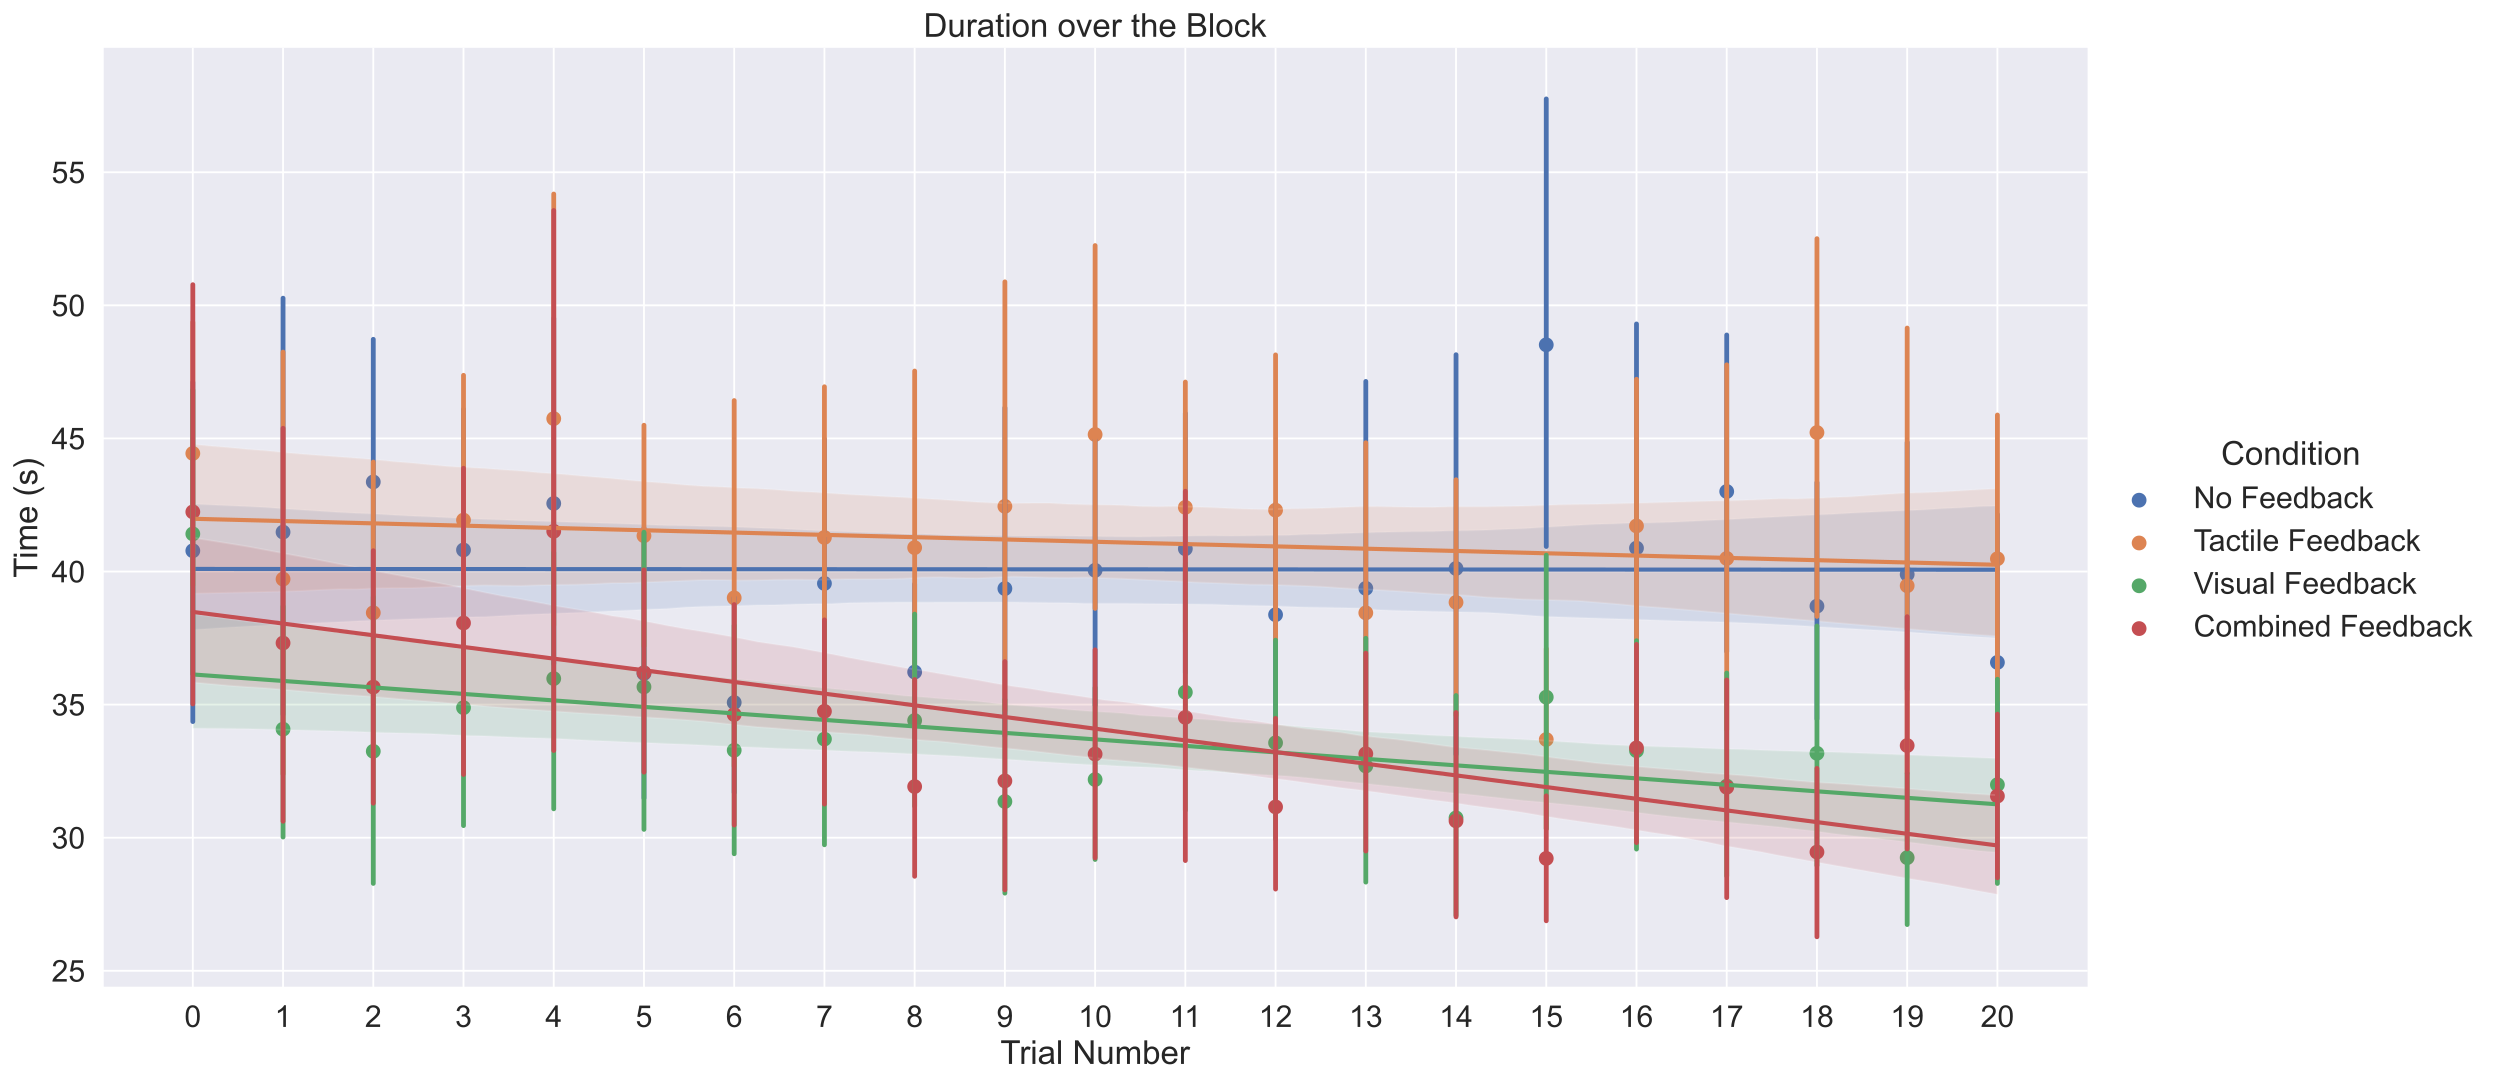 <?xml version="1.0" encoding="utf-8" standalone="no"?>
<!DOCTYPE svg PUBLIC "-//W3C//DTD SVG 1.1//EN"
  "http://www.w3.org/Graphics/SVG/1.1/DTD/svg11.dtd">
<!-- Created with matplotlib (https://matplotlib.org/) -->
<svg height="590.955pt" version="1.1" viewBox="0 0 1363.282 590.955" width="1363.282pt" xmlns="http://www.w3.org/2000/svg" xmlns:xlink="http://www.w3.org/1999/xlink">
 <defs>
  <style type="text/css">*{stroke-linecap:butt;stroke-linejoin:round;}</style>
 </defs>
 <g id="figure_1">
  <g id="patch_1">
   <path d="M 0 590.955 
L 1363.282 590.955 
L 1363.282 0 
L 0 0 
z
" style="fill:#ffffff;"/>
  </g>
  <g id="axes_1">
   <g id="patch_2">
    <path d="M 55.943 538.704 
L 1138.415 538.704 
L 1138.415 26.084 
L 55.943 26.084 
z
" style="fill:#eaeaf2;"/>
   </g>
   <g id="matplotlib.axis_1">
    <g id="xtick_1">
     <g id="line2d_1">
      <path clip-path="url(#pf43e3a42cc)" d="M 105.146 538.704 
L 105.146 26.084 
" style="fill:none;stroke:#ffffff;stroke-linecap:round;"/>
     </g>
     <g id="text_1">
      <!-- 0 -->
      <g style="fill:#262626;" transform="translate(100.558 560.014)scale(0.165 -0.165)">
       <defs>
        <path d="M 4.156 35.297 
Q 4.156 48 6.766 55.734 
Q 9.375 63.484 14.516 67.672 
Q 19.672 71.875 27.484 71.875 
Q 33.25 71.875 37.594 69.547 
Q 41.938 67.234 44.766 62.859 
Q 47.609 58.5 49.219 52.219 
Q 50.828 45.953 50.828 35.297 
Q 50.828 22.703 48.234 14.969 
Q 45.656 7.234 40.5 3 
Q 35.359 -1.219 27.484 -1.219 
Q 17.141 -1.219 11.234 6.203 
Q 4.156 15.141 4.156 35.297 
z
M 13.188 35.297 
Q 13.188 17.672 17.312 11.828 
Q 21.438 6 27.484 6 
Q 33.547 6 37.672 11.859 
Q 41.797 17.719 41.797 35.297 
Q 41.797 52.984 37.672 58.781 
Q 33.547 64.594 27.391 64.594 
Q 21.344 64.594 17.719 59.469 
Q 13.188 52.938 13.188 35.297 
z
" id="ArialMT-48"/>
       </defs>
       <use xlink:href="#ArialMT-48"/>
      </g>
     </g>
    </g>
    <g id="xtick_2">
     <g id="line2d_2">
      <path clip-path="url(#pf43e3a42cc)" d="M 154.349 538.704 
L 154.349 26.084 
" style="fill:none;stroke:#ffffff;stroke-linecap:round;"/>
     </g>
     <g id="text_2">
      <!-- 1 -->
      <g style="fill:#262626;" transform="translate(149.762 560.014)scale(0.165 -0.165)">
       <defs>
        <path d="M 37.25 0 
L 28.469 0 
L 28.469 56 
Q 25.297 52.984 20.141 49.953 
Q 14.984 46.922 10.891 45.406 
L 10.891 53.906 
Q 18.266 57.375 23.781 62.297 
Q 29.297 67.234 31.594 71.875 
L 37.25 71.875 
z
" id="ArialMT-49"/>
       </defs>
       <use xlink:href="#ArialMT-49"/>
      </g>
     </g>
    </g>
    <g id="xtick_3">
     <g id="line2d_3">
      <path clip-path="url(#pf43e3a42cc)" d="M 203.553 538.704 
L 203.553 26.084 
" style="fill:none;stroke:#ffffff;stroke-linecap:round;"/>
     </g>
     <g id="text_3">
      <!-- 2 -->
      <g style="fill:#262626;" transform="translate(198.965 560.014)scale(0.165 -0.165)">
       <defs>
        <path d="M 50.344 8.453 
L 50.344 0 
L 3.031 0 
Q 2.938 3.172 4.047 6.109 
Q 5.859 10.938 9.828 15.625 
Q 13.812 20.312 21.344 26.469 
Q 33.016 36.031 37.109 41.625 
Q 41.219 47.219 41.219 52.203 
Q 41.219 57.422 37.469 61 
Q 33.734 64.594 27.734 64.594 
Q 21.391 64.594 17.578 60.781 
Q 13.766 56.984 13.719 50.25 
L 4.688 51.172 
Q 5.609 61.281 11.656 66.578 
Q 17.719 71.875 27.938 71.875 
Q 38.234 71.875 44.234 66.156 
Q 50.25 60.453 50.25 52 
Q 50.25 47.703 48.484 43.547 
Q 46.734 39.406 42.656 34.812 
Q 38.578 30.219 29.109 22.219 
Q 21.188 15.578 18.938 13.203 
Q 16.703 10.844 15.234 8.453 
z
" id="ArialMT-50"/>
       </defs>
       <use xlink:href="#ArialMT-50"/>
      </g>
     </g>
    </g>
    <g id="xtick_4">
     <g id="line2d_4">
      <path clip-path="url(#pf43e3a42cc)" d="M 252.756 538.704 
L 252.756 26.084 
" style="fill:none;stroke:#ffffff;stroke-linecap:round;"/>
     </g>
     <g id="text_4">
      <!-- 3 -->
      <g style="fill:#262626;" transform="translate(248.168 560.014)scale(0.165 -0.165)">
       <defs>
        <path d="M 4.203 18.891 
L 12.984 20.062 
Q 14.5 12.594 18.141 9.297 
Q 21.781 6 27 6 
Q 33.203 6 37.469 10.297 
Q 41.75 14.594 41.75 20.953 
Q 41.75 27 37.797 30.922 
Q 33.844 34.859 27.734 34.859 
Q 25.25 34.859 21.531 33.891 
L 22.516 41.609 
Q 23.391 41.5 23.922 41.5 
Q 29.547 41.5 34.031 44.422 
Q 38.531 47.359 38.531 53.469 
Q 38.531 58.297 35.25 61.469 
Q 31.984 64.656 26.812 64.656 
Q 21.688 64.656 18.266 61.422 
Q 14.844 58.203 13.875 51.766 
L 5.078 53.328 
Q 6.688 62.156 12.391 67.016 
Q 18.109 71.875 26.609 71.875 
Q 32.469 71.875 37.391 69.359 
Q 42.328 66.844 44.938 62.5 
Q 47.562 58.156 47.562 53.266 
Q 47.562 48.641 45.062 44.828 
Q 42.578 41.016 37.703 38.766 
Q 44.047 37.312 47.562 32.688 
Q 51.078 28.078 51.078 21.141 
Q 51.078 11.766 44.234 5.25 
Q 37.406 -1.266 26.953 -1.266 
Q 17.531 -1.266 11.297 4.344 
Q 5.078 9.969 4.203 18.891 
z
" id="ArialMT-51"/>
       </defs>
       <use xlink:href="#ArialMT-51"/>
      </g>
     </g>
    </g>
    <g id="xtick_5">
     <g id="line2d_5">
      <path clip-path="url(#pf43e3a42cc)" d="M 301.959 538.704 
L 301.959 26.084 
" style="fill:none;stroke:#ffffff;stroke-linecap:round;"/>
     </g>
     <g id="text_5">
      <!-- 4 -->
      <g style="fill:#262626;" transform="translate(297.371 560.014)scale(0.165 -0.165)">
       <defs>
        <path d="M 32.328 0 
L 32.328 17.141 
L 1.266 17.141 
L 1.266 25.203 
L 33.938 71.578 
L 41.109 71.578 
L 41.109 25.203 
L 50.781 25.203 
L 50.781 17.141 
L 41.109 17.141 
L 41.109 0 
z
M 32.328 25.203 
L 32.328 57.469 
L 9.906 25.203 
z
" id="ArialMT-52"/>
       </defs>
       <use xlink:href="#ArialMT-52"/>
      </g>
     </g>
    </g>
    <g id="xtick_6">
     <g id="line2d_6">
      <path clip-path="url(#pf43e3a42cc)" d="M 351.163 538.704 
L 351.163 26.084 
" style="fill:none;stroke:#ffffff;stroke-linecap:round;"/>
     </g>
     <g id="text_6">
      <!-- 5 -->
      <g style="fill:#262626;" transform="translate(346.575 560.014)scale(0.165 -0.165)">
       <defs>
        <path d="M 4.156 18.75 
L 13.375 19.531 
Q 14.406 12.797 18.141 9.391 
Q 21.875 6 27.156 6 
Q 33.5 6 37.891 10.781 
Q 42.281 15.578 42.281 23.484 
Q 42.281 31 38.062 35.344 
Q 33.844 39.703 27 39.703 
Q 22.75 39.703 19.328 37.766 
Q 15.922 35.844 13.969 32.766 
L 5.719 33.844 
L 12.641 70.609 
L 48.25 70.609 
L 48.25 62.203 
L 19.672 62.203 
L 15.828 42.969 
Q 22.266 47.469 29.344 47.469 
Q 38.719 47.469 45.156 40.969 
Q 51.609 34.469 51.609 24.266 
Q 51.609 14.547 45.953 7.469 
Q 39.062 -1.219 27.156 -1.219 
Q 17.391 -1.219 11.203 4.25 
Q 5.031 9.719 4.156 18.75 
z
" id="ArialMT-53"/>
       </defs>
       <use xlink:href="#ArialMT-53"/>
      </g>
     </g>
    </g>
    <g id="xtick_7">
     <g id="line2d_7">
      <path clip-path="url(#pf43e3a42cc)" d="M 400.366 538.704 
L 400.366 26.084 
" style="fill:none;stroke:#ffffff;stroke-linecap:round;"/>
     </g>
     <g id="text_7">
      <!-- 6 -->
      <g style="fill:#262626;" transform="translate(395.778 560.014)scale(0.165 -0.165)">
       <defs>
        <path d="M 49.75 54.047 
L 41.016 53.375 
Q 39.844 58.547 37.703 60.891 
Q 34.125 64.656 28.906 64.656 
Q 24.703 64.656 21.531 62.312 
Q 17.391 59.281 14.984 53.469 
Q 12.594 47.656 12.5 36.922 
Q 15.672 41.75 20.266 44.094 
Q 24.859 46.438 29.891 46.438 
Q 38.672 46.438 44.844 39.969 
Q 51.031 33.5 51.031 23.25 
Q 51.031 16.5 48.125 10.719 
Q 45.219 4.938 40.141 1.859 
Q 35.062 -1.219 28.609 -1.219 
Q 17.625 -1.219 10.688 6.859 
Q 3.766 14.938 3.766 33.5 
Q 3.766 54.25 11.422 63.672 
Q 18.109 71.875 29.438 71.875 
Q 37.891 71.875 43.281 67.141 
Q 48.688 62.406 49.75 54.047 
z
M 13.875 23.188 
Q 13.875 18.656 15.797 14.5 
Q 17.719 10.359 21.188 8.172 
Q 24.656 6 28.469 6 
Q 34.031 6 38.031 10.484 
Q 42.047 14.984 42.047 22.703 
Q 42.047 30.125 38.078 34.391 
Q 34.125 38.672 28.125 38.672 
Q 22.172 38.672 18.016 34.391 
Q 13.875 30.125 13.875 23.188 
z
" id="ArialMT-54"/>
       </defs>
       <use xlink:href="#ArialMT-54"/>
      </g>
     </g>
    </g>
    <g id="xtick_8">
     <g id="line2d_8">
      <path clip-path="url(#pf43e3a42cc)" d="M 449.569 538.704 
L 449.569 26.084 
" style="fill:none;stroke:#ffffff;stroke-linecap:round;"/>
     </g>
     <g id="text_8">
      <!-- 7 -->
      <g style="fill:#262626;" transform="translate(444.981 560.014)scale(0.165 -0.165)">
       <defs>
        <path d="M 4.734 62.203 
L 4.734 70.656 
L 51.078 70.656 
L 51.078 63.812 
Q 44.234 56.547 37.516 44.484 
Q 30.812 32.422 27.156 19.672 
Q 24.516 10.688 23.781 0 
L 14.75 0 
Q 14.891 8.453 18.062 20.406 
Q 21.234 32.375 27.172 43.484 
Q 33.109 54.594 39.797 62.203 
z
" id="ArialMT-55"/>
       </defs>
       <use xlink:href="#ArialMT-55"/>
      </g>
     </g>
    </g>
    <g id="xtick_9">
     <g id="line2d_9">
      <path clip-path="url(#pf43e3a42cc)" d="M 498.772 538.704 
L 498.772 26.084 
" style="fill:none;stroke:#ffffff;stroke-linecap:round;"/>
     </g>
     <g id="text_9">
      <!-- 8 -->
      <g style="fill:#262626;" transform="translate(494.185 560.014)scale(0.165 -0.165)">
       <defs>
        <path d="M 17.672 38.812 
Q 12.203 40.828 9.562 44.531 
Q 6.938 48.25 6.938 53.422 
Q 6.938 61.234 12.547 66.547 
Q 18.172 71.875 27.484 71.875 
Q 36.859 71.875 42.578 66.422 
Q 48.297 60.984 48.297 53.172 
Q 48.297 48.188 45.672 44.5 
Q 43.062 40.828 37.75 38.812 
Q 44.344 36.672 47.781 31.875 
Q 51.219 27.094 51.219 20.453 
Q 51.219 11.281 44.719 5.031 
Q 38.234 -1.219 27.641 -1.219 
Q 17.047 -1.219 10.547 5.047 
Q 4.047 11.328 4.047 20.703 
Q 4.047 27.688 7.594 32.391 
Q 11.141 37.109 17.672 38.812 
z
M 15.922 53.719 
Q 15.922 48.641 19.188 45.406 
Q 22.469 42.188 27.688 42.188 
Q 32.766 42.188 36.016 45.375 
Q 39.266 48.578 39.266 53.219 
Q 39.266 58.062 35.906 61.359 
Q 32.562 64.656 27.594 64.656 
Q 22.562 64.656 19.234 61.422 
Q 15.922 58.203 15.922 53.719 
z
M 13.094 20.656 
Q 13.094 16.891 14.875 13.375 
Q 16.656 9.859 20.172 7.922 
Q 23.688 6 27.734 6 
Q 34.031 6 38.125 10.047 
Q 42.234 14.109 42.234 20.359 
Q 42.234 26.703 38.016 30.859 
Q 33.797 35.016 27.438 35.016 
Q 21.234 35.016 17.156 30.906 
Q 13.094 26.812 13.094 20.656 
z
" id="ArialMT-56"/>
       </defs>
       <use xlink:href="#ArialMT-56"/>
      </g>
     </g>
    </g>
    <g id="xtick_10">
     <g id="line2d_10">
      <path clip-path="url(#pf43e3a42cc)" d="M 547.976 538.704 
L 547.976 26.084 
" style="fill:none;stroke:#ffffff;stroke-linecap:round;"/>
     </g>
     <g id="text_10">
      <!-- 9 -->
      <g style="fill:#262626;" transform="translate(543.388 560.014)scale(0.165 -0.165)">
       <defs>
        <path d="M 5.469 16.547 
L 13.922 17.328 
Q 14.984 11.375 18.016 8.688 
Q 21.047 6 25.781 6 
Q 29.828 6 32.875 7.859 
Q 35.938 9.719 37.891 12.812 
Q 39.844 15.922 41.156 21.188 
Q 42.484 26.469 42.484 31.938 
Q 42.484 32.516 42.438 33.688 
Q 39.797 29.5 35.234 26.875 
Q 30.672 24.266 25.344 24.266 
Q 16.453 24.266 10.297 30.703 
Q 4.156 37.156 4.156 47.703 
Q 4.156 58.594 10.578 65.234 
Q 17 71.875 26.656 71.875 
Q 33.641 71.875 39.422 68.109 
Q 45.219 64.359 48.219 57.391 
Q 51.219 50.438 51.219 37.25 
Q 51.219 23.531 48.234 15.406 
Q 45.266 7.281 39.375 3.031 
Q 33.5 -1.219 25.594 -1.219 
Q 17.188 -1.219 11.859 3.438 
Q 6.547 8.109 5.469 16.547 
z
M 41.453 48.141 
Q 41.453 55.719 37.422 60.156 
Q 33.406 64.594 27.734 64.594 
Q 21.875 64.594 17.531 59.812 
Q 13.188 55.031 13.188 47.406 
Q 13.188 40.578 17.312 36.297 
Q 21.438 32.031 27.484 32.031 
Q 33.594 32.031 37.516 36.297 
Q 41.453 40.578 41.453 48.141 
z
" id="ArialMT-57"/>
       </defs>
       <use xlink:href="#ArialMT-57"/>
      </g>
     </g>
    </g>
    <g id="xtick_11">
     <g id="line2d_11">
      <path clip-path="url(#pf43e3a42cc)" d="M 597.179 538.704 
L 597.179 26.084 
" style="fill:none;stroke:#ffffff;stroke-linecap:round;"/>
     </g>
     <g id="text_11">
      <!-- 10 -->
      <g style="fill:#262626;" transform="translate(588.003 560.014)scale(0.165 -0.165)">
       <use xlink:href="#ArialMT-49"/>
       <use x="55.615" xlink:href="#ArialMT-48"/>
      </g>
     </g>
    </g>
    <g id="xtick_12">
     <g id="line2d_12">
      <path clip-path="url(#pf43e3a42cc)" d="M 646.382 538.704 
L 646.382 26.084 
" style="fill:none;stroke:#ffffff;stroke-linecap:round;"/>
     </g>
     <g id="text_12">
      <!-- 11 -->
      <g style="fill:#262626;" transform="translate(637.815 560.014)scale(0.165 -0.165)">
       <use xlink:href="#ArialMT-49"/>
       <use x="48.24" xlink:href="#ArialMT-49"/>
      </g>
     </g>
    </g>
    <g id="xtick_13">
     <g id="line2d_13">
      <path clip-path="url(#pf43e3a42cc)" d="M 695.585 538.704 
L 695.585 26.084 
" style="fill:none;stroke:#ffffff;stroke-linecap:round;"/>
     </g>
     <g id="text_13">
      <!-- 12 -->
      <g style="fill:#262626;" transform="translate(686.41 560.014)scale(0.165 -0.165)">
       <use xlink:href="#ArialMT-49"/>
       <use x="55.615" xlink:href="#ArialMT-50"/>
      </g>
     </g>
    </g>
    <g id="xtick_14">
     <g id="line2d_14">
      <path clip-path="url(#pf43e3a42cc)" d="M 744.789 538.704 
L 744.789 26.084 
" style="fill:none;stroke:#ffffff;stroke-linecap:round;"/>
     </g>
     <g id="text_14">
      <!-- 13 -->
      <g style="fill:#262626;" transform="translate(735.613 560.014)scale(0.165 -0.165)">
       <use xlink:href="#ArialMT-49"/>
       <use x="55.615" xlink:href="#ArialMT-51"/>
      </g>
     </g>
    </g>
    <g id="xtick_15">
     <g id="line2d_15">
      <path clip-path="url(#pf43e3a42cc)" d="M 793.992 538.704 
L 793.992 26.084 
" style="fill:none;stroke:#ffffff;stroke-linecap:round;"/>
     </g>
     <g id="text_15">
      <!-- 14 -->
      <g style="fill:#262626;" transform="translate(784.816 560.014)scale(0.165 -0.165)">
       <use xlink:href="#ArialMT-49"/>
       <use x="55.615" xlink:href="#ArialMT-52"/>
      </g>
     </g>
    </g>
    <g id="xtick_16">
     <g id="line2d_16">
      <path clip-path="url(#pf43e3a42cc)" d="M 843.195 538.704 
L 843.195 26.084 
" style="fill:none;stroke:#ffffff;stroke-linecap:round;"/>
     </g>
     <g id="text_16">
      <!-- 15 -->
      <g style="fill:#262626;" transform="translate(834.02 560.014)scale(0.165 -0.165)">
       <use xlink:href="#ArialMT-49"/>
       <use x="55.615" xlink:href="#ArialMT-53"/>
      </g>
     </g>
    </g>
    <g id="xtick_17">
     <g id="line2d_17">
      <path clip-path="url(#pf43e3a42cc)" d="M 892.398 538.704 
L 892.398 26.084 
" style="fill:none;stroke:#ffffff;stroke-linecap:round;"/>
     </g>
     <g id="text_17">
      <!-- 16 -->
      <g style="fill:#262626;" transform="translate(883.223 560.014)scale(0.165 -0.165)">
       <use xlink:href="#ArialMT-49"/>
       <use x="55.615" xlink:href="#ArialMT-54"/>
      </g>
     </g>
    </g>
    <g id="xtick_18">
     <g id="line2d_18">
      <path clip-path="url(#pf43e3a42cc)" d="M 941.602 538.704 
L 941.602 26.084 
" style="fill:none;stroke:#ffffff;stroke-linecap:round;"/>
     </g>
     <g id="text_18">
      <!-- 17 -->
      <g style="fill:#262626;" transform="translate(932.426 560.014)scale(0.165 -0.165)">
       <use xlink:href="#ArialMT-49"/>
       <use x="55.615" xlink:href="#ArialMT-55"/>
      </g>
     </g>
    </g>
    <g id="xtick_19">
     <g id="line2d_19">
      <path clip-path="url(#pf43e3a42cc)" d="M 990.805 538.704 
L 990.805 26.084 
" style="fill:none;stroke:#ffffff;stroke-linecap:round;"/>
     </g>
     <g id="text_19">
      <!-- 18 -->
      <g style="fill:#262626;" transform="translate(981.629 560.014)scale(0.165 -0.165)">
       <use xlink:href="#ArialMT-49"/>
       <use x="55.615" xlink:href="#ArialMT-56"/>
      </g>
     </g>
    </g>
    <g id="xtick_20">
     <g id="line2d_20">
      <path clip-path="url(#pf43e3a42cc)" d="M 1040.008 538.704 
L 1040.008 26.084 
" style="fill:none;stroke:#ffffff;stroke-linecap:round;"/>
     </g>
     <g id="text_20">
      <!-- 19 -->
      <g style="fill:#262626;" transform="translate(1030.833 560.014)scale(0.165 -0.165)">
       <use xlink:href="#ArialMT-49"/>
       <use x="55.615" xlink:href="#ArialMT-57"/>
      </g>
     </g>
    </g>
    <g id="xtick_21">
     <g id="line2d_21">
      <path clip-path="url(#pf43e3a42cc)" d="M 1089.211 538.704 
L 1089.211 26.084 
" style="fill:none;stroke:#ffffff;stroke-linecap:round;"/>
     </g>
     <g id="text_21">
      <!-- 20 -->
      <g style="fill:#262626;" transform="translate(1080.036 560.014)scale(0.165 -0.165)">
       <use xlink:href="#ArialMT-50"/>
       <use x="55.615" xlink:href="#ArialMT-48"/>
      </g>
     </g>
    </g>
    <g id="text_22">
     <!-- Trial Number -->
     <g style="fill:#262626;" transform="translate(545.51 580.178)scale(0.18 -0.18)">
      <defs>
       <path d="M 25.922 0 
L 25.922 63.141 
L 2.344 63.141 
L 2.344 71.578 
L 59.078 71.578 
L 59.078 63.141 
L 35.406 63.141 
L 35.406 0 
z
" id="ArialMT-84"/>
       <path d="M 6.5 0 
L 6.5 51.859 
L 14.406 51.859 
L 14.406 44 
Q 17.438 49.516 20 51.266 
Q 22.562 53.031 25.641 53.031 
Q 30.078 53.031 34.672 50.203 
L 31.641 42.047 
Q 28.422 43.953 25.203 43.953 
Q 22.312 43.953 20.016 42.219 
Q 17.719 40.484 16.75 37.406 
Q 15.281 32.719 15.281 27.156 
L 15.281 0 
z
" id="ArialMT-114"/>
       <path d="M 6.641 61.469 
L 6.641 71.578 
L 15.438 71.578 
L 15.438 61.469 
z
M 6.641 0 
L 6.641 51.859 
L 15.438 51.859 
L 15.438 0 
z
" id="ArialMT-105"/>
       <path d="M 40.438 6.391 
Q 35.547 2.25 31.031 0.531 
Q 26.516 -1.172 21.344 -1.172 
Q 12.797 -1.172 8.203 3 
Q 3.609 7.172 3.609 13.672 
Q 3.609 17.484 5.344 20.625 
Q 7.078 23.781 9.891 25.688 
Q 12.703 27.594 16.219 28.562 
Q 18.797 29.25 24.031 29.891 
Q 34.672 31.156 39.703 32.906 
Q 39.75 34.719 39.75 35.203 
Q 39.75 40.578 37.25 42.781 
Q 33.891 45.75 27.25 45.75 
Q 21.047 45.75 18.094 43.578 
Q 15.141 41.406 13.719 35.891 
L 5.125 37.062 
Q 6.297 42.578 8.984 45.969 
Q 11.672 49.359 16.75 51.188 
Q 21.828 53.031 28.516 53.031 
Q 35.156 53.031 39.297 51.469 
Q 43.453 49.906 45.406 47.531 
Q 47.359 45.172 48.141 41.547 
Q 48.578 39.312 48.578 33.453 
L 48.578 21.734 
Q 48.578 9.469 49.141 6.219 
Q 49.703 2.984 51.375 0 
L 42.188 0 
Q 40.828 2.734 40.438 6.391 
z
M 39.703 26.031 
Q 34.906 24.078 25.344 22.703 
Q 19.922 21.922 17.672 20.938 
Q 15.438 19.969 14.203 18.094 
Q 12.984 16.219 12.984 13.922 
Q 12.984 10.406 15.641 8.062 
Q 18.312 5.719 23.438 5.719 
Q 28.516 5.719 32.469 7.938 
Q 36.422 10.156 38.281 14.016 
Q 39.703 17 39.703 22.797 
z
" id="ArialMT-97"/>
       <path d="M 6.391 0 
L 6.391 71.578 
L 15.188 71.578 
L 15.188 0 
z
" id="ArialMT-108"/>
       <path id="ArialMT-32"/>
       <path d="M 7.625 0 
L 7.625 71.578 
L 17.328 71.578 
L 54.938 15.375 
L 54.938 71.578 
L 64.016 71.578 
L 64.016 0 
L 54.297 0 
L 16.703 56.25 
L 16.703 0 
z
" id="ArialMT-78"/>
       <path d="M 40.578 0 
L 40.578 7.625 
Q 34.516 -1.172 24.125 -1.172 
Q 19.531 -1.172 15.547 0.578 
Q 11.578 2.344 9.641 5 
Q 7.719 7.672 6.938 11.531 
Q 6.391 14.109 6.391 19.734 
L 6.391 51.859 
L 15.188 51.859 
L 15.188 23.094 
Q 15.188 16.219 15.719 13.812 
Q 16.547 10.359 19.234 8.375 
Q 21.922 6.391 25.875 6.391 
Q 29.828 6.391 33.297 8.422 
Q 36.766 10.453 38.203 13.938 
Q 39.656 17.438 39.656 24.078 
L 39.656 51.859 
L 48.438 51.859 
L 48.438 0 
z
" id="ArialMT-117"/>
       <path d="M 6.594 0 
L 6.594 51.859 
L 14.453 51.859 
L 14.453 44.578 
Q 16.891 48.391 20.938 50.703 
Q 25 53.031 30.172 53.031 
Q 35.938 53.031 39.625 50.641 
Q 43.312 48.25 44.828 43.953 
Q 50.984 53.031 60.844 53.031 
Q 68.562 53.031 72.703 48.75 
Q 76.859 44.484 76.859 35.594 
L 76.859 0 
L 68.109 0 
L 68.109 32.672 
Q 68.109 37.938 67.25 40.25 
Q 66.406 42.578 64.156 43.984 
Q 61.922 45.406 58.891 45.406 
Q 53.422 45.406 49.797 41.766 
Q 46.188 38.141 46.188 30.125 
L 46.188 0 
L 37.406 0 
L 37.406 33.688 
Q 37.406 39.547 35.25 42.469 
Q 33.109 45.406 28.219 45.406 
Q 24.516 45.406 21.359 43.453 
Q 18.219 41.5 16.797 37.734 
Q 15.375 33.984 15.375 26.906 
L 15.375 0 
z
" id="ArialMT-109"/>
       <path d="M 14.703 0 
L 6.547 0 
L 6.547 71.578 
L 15.328 71.578 
L 15.328 46.047 
Q 20.906 53.031 29.547 53.031 
Q 34.328 53.031 38.594 51.094 
Q 42.875 49.172 45.625 45.672 
Q 48.391 42.188 49.953 37.25 
Q 51.516 32.328 51.516 26.703 
Q 51.516 13.375 44.922 6.094 
Q 38.328 -1.172 29.109 -1.172 
Q 19.922 -1.172 14.703 6.5 
z
M 14.594 26.312 
Q 14.594 17 17.141 12.844 
Q 21.297 6.062 28.375 6.062 
Q 34.125 6.062 38.328 11.062 
Q 42.531 16.062 42.531 25.984 
Q 42.531 36.141 38.5 40.969 
Q 34.469 45.797 28.766 45.797 
Q 23 45.797 18.797 40.797 
Q 14.594 35.797 14.594 26.312 
z
" id="ArialMT-98"/>
       <path d="M 42.094 16.703 
L 51.172 15.578 
Q 49.031 7.625 43.219 3.219 
Q 37.406 -1.172 28.375 -1.172 
Q 17 -1.172 10.328 5.828 
Q 3.656 12.844 3.656 25.484 
Q 3.656 38.578 10.391 45.797 
Q 17.141 53.031 27.875 53.031 
Q 38.281 53.031 44.875 45.953 
Q 51.469 38.875 51.469 26.031 
Q 51.469 25.25 51.422 23.688 
L 12.75 23.688 
Q 13.234 15.141 17.578 10.594 
Q 21.922 6.062 28.422 6.062 
Q 33.25 6.062 36.672 8.594 
Q 40.094 11.141 42.094 16.703 
z
M 13.234 30.906 
L 42.188 30.906 
Q 41.609 37.453 38.875 40.719 
Q 34.672 45.797 27.984 45.797 
Q 21.922 45.797 17.797 41.75 
Q 13.672 37.703 13.234 30.906 
z
" id="ArialMT-101"/>
      </defs>
      <use xlink:href="#ArialMT-84"/>
      <use x="57.334" xlink:href="#ArialMT-114"/>
      <use x="90.635" xlink:href="#ArialMT-105"/>
      <use x="112.852" xlink:href="#ArialMT-97"/>
      <use x="168.467" xlink:href="#ArialMT-108"/>
      <use x="190.684" xlink:href="#ArialMT-32"/>
      <use x="218.467" xlink:href="#ArialMT-78"/>
      <use x="290.684" xlink:href="#ArialMT-117"/>
      <use x="346.299" xlink:href="#ArialMT-109"/>
      <use x="429.6" xlink:href="#ArialMT-98"/>
      <use x="485.215" xlink:href="#ArialMT-101"/>
      <use x="540.83" xlink:href="#ArialMT-114"/>
     </g>
    </g>
   </g>
   <g id="matplotlib.axis_2">
    <g id="ytick_1">
     <g id="line2d_22">
      <path clip-path="url(#pf43e3a42cc)" d="M 55.943 529.385 
L 1138.415 529.385 
" style="fill:none;stroke:#ffffff;stroke-linecap:round;"/>
     </g>
     <g id="text_23">
      <!-- 25 -->
      <g style="fill:#262626;" transform="translate(28.092 535.29)scale(0.165 -0.165)">
       <use xlink:href="#ArialMT-50"/>
       <use x="55.615" xlink:href="#ArialMT-53"/>
      </g>
     </g>
    </g>
    <g id="ytick_2">
     <g id="line2d_23">
      <path clip-path="url(#pf43e3a42cc)" d="M 55.943 456.81 
L 1138.415 456.81 
" style="fill:none;stroke:#ffffff;stroke-linecap:round;"/>
     </g>
     <g id="text_24">
      <!-- 30 -->
      <g style="fill:#262626;" transform="translate(28.092 462.715)scale(0.165 -0.165)">
       <use xlink:href="#ArialMT-51"/>
       <use x="55.615" xlink:href="#ArialMT-48"/>
      </g>
     </g>
    </g>
    <g id="ytick_3">
     <g id="line2d_24">
      <path clip-path="url(#pf43e3a42cc)" d="M 55.943 384.235 
L 1138.415 384.235 
" style="fill:none;stroke:#ffffff;stroke-linecap:round;"/>
     </g>
     <g id="text_25">
      <!-- 35 -->
      <g style="fill:#262626;" transform="translate(28.092 390.141)scale(0.165 -0.165)">
       <use xlink:href="#ArialMT-51"/>
       <use x="55.615" xlink:href="#ArialMT-53"/>
      </g>
     </g>
    </g>
    <g id="ytick_4">
     <g id="line2d_25">
      <path clip-path="url(#pf43e3a42cc)" d="M 55.943 311.661 
L 1138.415 311.661 
" style="fill:none;stroke:#ffffff;stroke-linecap:round;"/>
     </g>
     <g id="text_26">
      <!-- 40 -->
      <g style="fill:#262626;" transform="translate(28.092 317.566)scale(0.165 -0.165)">
       <use xlink:href="#ArialMT-52"/>
       <use x="55.615" xlink:href="#ArialMT-48"/>
      </g>
     </g>
    </g>
    <g id="ytick_5">
     <g id="line2d_26">
      <path clip-path="url(#pf43e3a42cc)" d="M 55.943 239.086 
L 1138.415 239.086 
" style="fill:none;stroke:#ffffff;stroke-linecap:round;"/>
     </g>
     <g id="text_27">
      <!-- 45 -->
      <g style="fill:#262626;" transform="translate(28.092 244.991)scale(0.165 -0.165)">
       <use xlink:href="#ArialMT-52"/>
       <use x="55.615" xlink:href="#ArialMT-53"/>
      </g>
     </g>
    </g>
    <g id="ytick_6">
     <g id="line2d_27">
      <path clip-path="url(#pf43e3a42cc)" d="M 55.943 166.511 
L 1138.415 166.511 
" style="fill:none;stroke:#ffffff;stroke-linecap:round;"/>
     </g>
     <g id="text_28">
      <!-- 50 -->
      <g style="fill:#262626;" transform="translate(28.092 172.416)scale(0.165 -0.165)">
       <use xlink:href="#ArialMT-53"/>
       <use x="55.615" xlink:href="#ArialMT-48"/>
      </g>
     </g>
    </g>
    <g id="ytick_7">
     <g id="line2d_28">
      <path clip-path="url(#pf43e3a42cc)" d="M 55.943 93.936 
L 1138.415 93.936 
" style="fill:none;stroke:#ffffff;stroke-linecap:round;"/>
     </g>
     <g id="text_29">
      <!-- 55 -->
      <g style="fill:#262626;" transform="translate(28.092 99.841)scale(0.165 -0.165)">
       <use xlink:href="#ArialMT-53"/>
       <use x="55.615" xlink:href="#ArialMT-53"/>
      </g>
     </g>
    </g>
    <g id="text_30">
     <!-- Time (s) -->
     <g style="fill:#262626;" transform="translate(20.303 315.049)rotate(-90)scale(0.18 -0.18)">
      <defs>
       <path d="M 23.391 -21.047 
Q 16.109 -11.859 11.078 0.438 
Q 6.062 12.75 6.062 25.922 
Q 6.062 37.547 9.812 48.188 
Q 14.203 60.547 23.391 72.797 
L 29.688 72.797 
Q 23.781 62.641 21.875 58.297 
Q 18.891 51.562 17.188 44.234 
Q 15.094 35.109 15.094 25.875 
Q 15.094 2.391 29.688 -21.047 
z
" id="ArialMT-40"/>
       <path d="M 3.078 15.484 
L 11.766 16.844 
Q 12.5 11.625 15.844 8.844 
Q 19.188 6.062 25.203 6.062 
Q 31.25 6.062 34.172 8.516 
Q 37.109 10.984 37.109 14.312 
Q 37.109 17.281 34.516 19 
Q 32.719 20.172 25.531 21.969 
Q 15.875 24.422 12.141 26.203 
Q 8.406 27.984 6.469 31.125 
Q 4.547 34.281 4.547 38.094 
Q 4.547 41.547 6.125 44.5 
Q 7.719 47.469 10.453 49.422 
Q 12.5 50.922 16.031 51.969 
Q 19.578 53.031 23.641 53.031 
Q 29.734 53.031 34.344 51.266 
Q 38.969 49.516 41.156 46.5 
Q 43.359 43.5 44.188 38.484 
L 35.594 37.312 
Q 35.016 41.312 32.203 43.547 
Q 29.391 45.797 24.266 45.797 
Q 18.219 45.797 15.625 43.797 
Q 13.031 41.797 13.031 39.109 
Q 13.031 37.406 14.109 36.031 
Q 15.188 34.625 17.484 33.688 
Q 18.797 33.203 25.25 31.453 
Q 34.578 28.953 38.25 27.359 
Q 41.938 25.781 44.031 22.75 
Q 46.141 19.734 46.141 15.234 
Q 46.141 10.844 43.578 6.953 
Q 41.016 3.078 36.172 0.953 
Q 31.344 -1.172 25.25 -1.172 
Q 15.141 -1.172 9.844 3.031 
Q 4.547 7.234 3.078 15.484 
z
" id="ArialMT-115"/>
       <path d="M 12.359 -21.047 
L 6.062 -21.047 
Q 20.656 2.391 20.656 25.875 
Q 20.656 35.062 18.562 44.094 
Q 16.891 51.422 13.922 58.156 
Q 12.016 62.547 6.062 72.797 
L 12.359 72.797 
Q 21.531 60.547 25.922 48.188 
Q 29.688 37.547 29.688 25.922 
Q 29.688 12.75 24.625 0.438 
Q 19.578 -11.859 12.359 -21.047 
z
" id="ArialMT-41"/>
      </defs>
      <use xlink:href="#ArialMT-84"/>
      <use x="57.334" xlink:href="#ArialMT-105"/>
      <use x="79.551" xlink:href="#ArialMT-109"/>
      <use x="162.852" xlink:href="#ArialMT-101"/>
      <use x="218.467" xlink:href="#ArialMT-32"/>
      <use x="246.25" xlink:href="#ArialMT-40"/>
      <use x="279.551" xlink:href="#ArialMT-115"/>
      <use x="329.551" xlink:href="#ArialMT-41"/>
     </g>
    </g>
   </g>
   <g id="PathCollection_1">
    <defs>
     <path d="M 0 3.536 
C 0.938 3.536 1.837 3.163 2.5 2.5 
C 3.163 1.837 3.536 0.938 3.536 0 
C 3.536 -0.938 3.163 -1.837 2.5 -2.5 
C 1.837 -3.163 0.938 -3.536 0 -3.536 
C -0.938 -3.536 -1.837 -3.163 -2.5 -2.5 
C -3.163 -1.837 -3.536 -0.938 -3.536 0 
C -3.536 0.938 -3.163 1.837 -2.5 2.5 
C -1.837 3.163 -0.938 3.536 0 3.536 
z
" id="mce86f921e2" style="stroke:#4c72b0;"/>
    </defs>
    <g clip-path="url(#pf43e3a42cc)">
     <use style="fill:#4c72b0;stroke:#4c72b0;" x="105.146" xlink:href="#mce86f921e2" y="300.329"/>
     <use style="fill:#4c72b0;stroke:#4c72b0;" x="154.349" xlink:href="#mce86f921e2" y="290.163"/>
     <use style="fill:#4c72b0;stroke:#4c72b0;" x="203.553" xlink:href="#mce86f921e2" y="262.814"/>
     <use style="fill:#4c72b0;stroke:#4c72b0;" x="252.756" xlink:href="#mce86f921e2" y="299.895"/>
     <use style="fill:#4c72b0;stroke:#4c72b0;" x="301.959" xlink:href="#mce86f921e2" y="274.539"/>
     <use style="fill:#4c72b0;stroke:#4c72b0;" x="351.163" xlink:href="#mce86f921e2" y="367.233"/>
     <use style="fill:#4c72b0;stroke:#4c72b0;" x="400.366" xlink:href="#mce86f921e2" y="383.095"/>
     <use style="fill:#4c72b0;stroke:#4c72b0;" x="449.569" xlink:href="#mce86f921e2" y="318.163"/>
     <use style="fill:#4c72b0;stroke:#4c72b0;" x="498.772" xlink:href="#mce86f921e2" y="366.495"/>
     <use style="fill:#4c72b0;stroke:#4c72b0;" x="547.976" xlink:href="#mce86f921e2" y="320.961"/>
     <use style="fill:#4c72b0;stroke:#4c72b0;" x="597.179" xlink:href="#mce86f921e2" y="310.991"/>
     <use style="fill:#4c72b0;stroke:#4c72b0;" x="646.382" xlink:href="#mce86f921e2" y="299.244"/>
     <use style="fill:#4c72b0;stroke:#4c72b0;" x="695.585" xlink:href="#mce86f921e2" y="335.203"/>
     <use style="fill:#4c72b0;stroke:#4c72b0;" x="744.789" xlink:href="#mce86f921e2" y="320.833"/>
     <use style="fill:#4c72b0;stroke:#4c72b0;" x="793.992" xlink:href="#mce86f921e2" y="309.993"/>
     <use style="fill:#4c72b0;stroke:#4c72b0;" x="843.195" xlink:href="#mce86f921e2" y="188.026"/>
     <use style="fill:#4c72b0;stroke:#4c72b0;" x="892.398" xlink:href="#mce86f921e2" y="298.891"/>
     <use style="fill:#4c72b0;stroke:#4c72b0;" x="941.602" xlink:href="#mce86f921e2" y="268.01"/>
     <use style="fill:#4c72b0;stroke:#4c72b0;" x="990.805" xlink:href="#mce86f921e2" y="330.54"/>
     <use style="fill:#4c72b0;stroke:#4c72b0;" x="1040.008" xlink:href="#mce86f921e2" y="313.225"/>
     <use style="fill:#4c72b0;stroke:#4c72b0;" x="1089.211" xlink:href="#mce86f921e2" y="361.212"/>
    </g>
   </g>
   <g id="PolyCollection_1">
    <defs>
     <path d="M 105.146 -316.152 
L 105.146 -247.524 
L 115.086 -248.187 
L 125.026 -248.85 
L 134.966 -249.404 
L 144.906 -249.925 
L 154.846 -250.434 
L 164.787 -250.963 
L 174.727 -251.376 
L 184.667 -251.776 
L 194.607 -252.295 
L 204.547 -252.676 
L 214.487 -253.058 
L 224.427 -253.43 
L 234.367 -253.769 
L 244.307 -254.161 
L 254.247 -254.456 
L 264.187 -254.585 
L 274.127 -255.139 
L 284.067 -255.705 
L 294.007 -256.088 
L 303.947 -256.474 
L 313.887 -256.862 
L 323.827 -257.249 
L 333.767 -257.746 
L 343.707 -258.144 
L 353.648 -258.644 
L 363.588 -258.996 
L 373.528 -259.765 
L 383.468 -260.202 
L 393.408 -260.417 
L 403.348 -260.63 
L 413.288 -260.968 
L 423.228 -261.065 
L 433.168 -261.413 
L 443.108 -261.64 
L 453.048 -261.687 
L 462.988 -262.186 
L 472.928 -262.355 
L 482.868 -262.495 
L 492.808 -262.532 
L 502.748 -262.489 
L 512.688 -262.526 
L 522.628 -262.532 
L 532.568 -262.55 
L 542.509 -262.553 
L 552.449 -262.564 
L 562.389 -262.408 
L 572.329 -262.279 
L 582.269 -262.181 
L 592.209 -261.832 
L 602.149 -261.84 
L 612.089 -261.853 
L 622.029 -261.768 
L 631.969 -261.655 
L 641.909 -261.568 
L 651.849 -261.454 
L 661.789 -261.345 
L 671.729 -260.961 
L 681.669 -260.752 
L 691.609 -260.552 
L 701.549 -260.176 
L 711.489 -259.814 
L 721.429 -259.678 
L 731.37 -259.495 
L 741.31 -259.287 
L 751.25 -258.378 
L 761.19 -257.993 
L 771.13 -257.777 
L 781.07 -257.518 
L 791.01 -257.337 
L 800.95 -257.118 
L 810.89 -256.899 
L 820.83 -256.314 
L 830.77 -255.578 
L 840.71 -254.815 
L 850.65 -254.469 
L 860.59 -254.136 
L 870.53 -253.812 
L 880.47 -253.487 
L 890.41 -253.163 
L 900.35 -252.839 
L 910.29 -252.517 
L 920.231 -252.194 
L 930.171 -252.005 
L 940.111 -251.714 
L 950.051 -251.304 
L 959.991 -250.884 
L 969.931 -250.329 
L 979.871 -249.867 
L 989.811 -249.214 
L 999.751 -248.651 
L 1009.691 -248.087 
L 1019.631 -247.523 
L 1029.571 -246.959 
L 1039.511 -246.326 
L 1049.451 -245.625 
L 1059.391 -244.93 
L 1069.331 -244.234 
L 1079.271 -243.64 
L 1089.211 -243.092 
L 1089.211 -315.081 
L 1089.211 -315.081 
L 1079.271 -314.821 
L 1069.331 -314.133 
L 1059.391 -313.687 
L 1049.451 -313.031 
L 1039.511 -312.592 
L 1029.571 -312.151 
L 1019.631 -311.71 
L 1009.691 -311.242 
L 999.751 -310.63 
L 989.811 -310.21 
L 979.871 -309.697 
L 969.931 -309.183 
L 959.991 -308.666 
L 950.051 -308.146 
L 940.111 -307.613 
L 930.171 -307.136 
L 920.231 -306.641 
L 910.29 -306.204 
L 900.35 -305.918 
L 890.41 -305.878 
L 880.47 -305.384 
L 870.53 -305.126 
L 860.59 -304.589 
L 850.65 -303.97 
L 840.71 -303.42 
L 830.77 -302.747 
L 820.83 -302.425 
L 810.89 -301.95 
L 800.95 -301.702 
L 791.01 -301.544 
L 781.07 -301.183 
L 771.13 -301.122 
L 761.19 -300.929 
L 751.25 -300.73 
L 741.31 -300.41 
L 731.37 -300.095 
L 721.429 -299.667 
L 711.489 -299.578 
L 701.549 -299.095 
L 691.609 -299.007 
L 681.669 -298.86 
L 671.729 -298.747 
L 661.789 -298.849 
L 651.849 -298.797 
L 641.909 -298.613 
L 631.969 -298.417 
L 622.029 -298.276 
L 612.089 -298.311 
L 602.149 -298.408 
L 592.209 -298.568 
L 582.269 -298.753 
L 572.329 -298.813 
L 562.389 -298.735 
L 552.449 -298.757 
L 542.509 -298.971 
L 532.568 -299.027 
L 522.628 -299.159 
L 512.688 -299.337 
L 502.748 -299.848 
L 492.808 -299.746 
L 482.868 -300.373 
L 472.928 -300.549 
L 462.988 -300.976 
L 453.048 -301.286 
L 443.108 -301.763 
L 433.168 -302.276 
L 423.228 -302.763 
L 413.288 -303.081 
L 403.348 -303.524 
L 393.408 -303.849 
L 383.468 -304.027 
L 373.528 -304.304 
L 363.588 -304.427 
L 353.648 -304.828 
L 343.707 -305.219 
L 333.767 -305.536 
L 323.827 -305.845 
L 313.887 -306.153 
L 303.947 -306.462 
L 294.007 -306.77 
L 284.067 -307.078 
L 274.127 -307.5 
L 264.187 -307.823 
L 254.247 -308.214 
L 244.307 -308.718 
L 234.367 -309.222 
L 224.427 -309.607 
L 214.487 -310.143 
L 204.547 -310.749 
L 194.607 -311.136 
L 184.667 -311.636 
L 174.727 -312.27 
L 164.787 -312.921 
L 154.846 -313.567 
L 144.906 -314.314 
L 134.966 -314.819 
L 125.026 -315.237 
L 115.086 -315.694 
L 105.146 -316.152 
z
" id="m6f681846d3" style="stroke:#ffffff;stroke-opacity:0.15;"/>
    </defs>
    <g clip-path="url(#pf43e3a42cc)">
     <use style="fill:#4c72b0;fill-opacity:0.15;stroke:#ffffff;stroke-opacity:0.15;" x="0" xlink:href="#m6f681846d3" y="590.955"/>
    </g>
   </g>
   <g id="PathCollection_2">
    <defs>
     <path d="M 0 3.536 
C 0.938 3.536 1.837 3.163 2.5 2.5 
C 3.163 1.837 3.536 0.938 3.536 0 
C 3.536 -0.938 3.163 -1.837 2.5 -2.5 
C 1.837 -3.163 0.938 -3.536 0 -3.536 
C -0.938 -3.536 -1.837 -3.163 -2.5 -2.5 
C -3.163 -1.837 -3.536 -0.938 -3.536 0 
C -3.536 0.938 -3.163 1.837 -2.5 2.5 
C -1.837 3.163 -0.938 3.536 0 3.536 
z
" id="m8648154a8c" style="stroke:#dd8452;"/>
    </defs>
    <g clip-path="url(#pf43e3a42cc)">
     <use style="fill:#dd8452;stroke:#dd8452;" x="105.146" xlink:href="#m8648154a8c" y="247.258"/>
     <use style="fill:#dd8452;stroke:#dd8452;" x="154.349" xlink:href="#m8648154a8c" y="315.798"/>
     <use style="fill:#dd8452;stroke:#dd8452;" x="203.553" xlink:href="#m8648154a8c" y="334.157"/>
     <use style="fill:#dd8452;stroke:#dd8452;" x="252.756" xlink:href="#m8648154a8c" y="283.61"/>
     <use style="fill:#dd8452;stroke:#dd8452;" x="301.959" xlink:href="#m8648154a8c" y="228.287"/>
     <use style="fill:#dd8452;stroke:#dd8452;" x="351.163" xlink:href="#m8648154a8c" y="292.15"/>
     <use style="fill:#dd8452;stroke:#dd8452;" x="400.366" xlink:href="#m8648154a8c" y="326.028"/>
     <use style="fill:#dd8452;stroke:#dd8452;" x="449.569" xlink:href="#m8648154a8c" y="293.073"/>
     <use style="fill:#dd8452;stroke:#dd8452;" x="498.772" xlink:href="#m8648154a8c" y="298.628"/>
     <use style="fill:#dd8452;stroke:#dd8452;" x="547.976" xlink:href="#m8648154a8c" y="276.116"/>
     <use style="fill:#dd8452;stroke:#dd8452;" x="597.179" xlink:href="#m8648154a8c" y="236.951"/>
     <use style="fill:#dd8452;stroke:#dd8452;" x="646.382" xlink:href="#m8648154a8c" y="276.66"/>
     <use style="fill:#dd8452;stroke:#dd8452;" x="695.585" xlink:href="#m8648154a8c" y="278.195"/>
     <use style="fill:#dd8452;stroke:#dd8452;" x="744.789" xlink:href="#m8648154a8c" y="334.195"/>
     <use style="fill:#dd8452;stroke:#dd8452;" x="793.992" xlink:href="#m8648154a8c" y="328.461"/>
     <use style="fill:#dd8452;stroke:#dd8452;" x="843.195" xlink:href="#m8648154a8c" y="403.262"/>
     <use style="fill:#dd8452;stroke:#dd8452;" x="892.398" xlink:href="#m8648154a8c" y="286.806"/>
     <use style="fill:#dd8452;stroke:#dd8452;" x="941.602" xlink:href="#m8648154a8c" y="304.525"/>
     <use style="fill:#dd8452;stroke:#dd8452;" x="990.805" xlink:href="#m8648154a8c" y="235.869"/>
     <use style="fill:#dd8452;stroke:#dd8452;" x="1040.008" xlink:href="#m8648154a8c" y="319.409"/>
     <use style="fill:#dd8452;stroke:#dd8452;" x="1089.211" xlink:href="#m8648154a8c" y="304.701"/>
    </g>
   </g>
   <g id="PolyCollection_2">
    <defs>
     <path d="M 105.146 -348.752 
L 105.146 -267.264 
L 115.086 -267.485 
L 125.026 -267.707 
L 134.966 -267.929 
L 144.906 -268.15 
L 154.846 -268.372 
L 164.787 -268.732 
L 174.727 -269.26 
L 184.667 -269.678 
L 194.607 -269.635 
L 204.547 -270.126 
L 214.487 -270.289 
L 224.427 -270.3 
L 234.367 -270.698 
L 244.307 -271.035 
L 254.247 -271.513 
L 264.187 -271.776 
L 274.127 -271.631 
L 284.067 -271.49 
L 294.007 -271.843 
L 303.947 -272.021 
L 313.887 -272.162 
L 323.827 -272.5 
L 333.767 -272.998 
L 343.707 -273.078 
L 353.648 -273.483 
L 363.588 -273.889 
L 373.528 -274.294 
L 383.468 -274.7 
L 393.408 -274.689 
L 403.348 -274.419 
L 413.288 -274.553 
L 423.228 -274.802 
L 433.168 -274.903 
L 443.108 -274.776 
L 453.048 -275.005 
L 462.988 -275.168 
L 472.928 -275.129 
L 482.868 -275.195 
L 492.808 -275.447 
L 502.748 -276.075 
L 512.688 -276.204 
L 522.628 -275.866 
L 532.568 -275.64 
L 542.509 -276.078 
L 552.449 -276.529 
L 562.389 -276.287 
L 572.329 -275.967 
L 582.269 -275.885 
L 592.209 -276.052 
L 602.149 -275.727 
L 612.089 -275.377 
L 622.029 -274.871 
L 631.969 -274.422 
L 641.909 -273.973 
L 651.849 -273.381 
L 661.789 -273.045 
L 671.729 -272.66 
L 681.669 -272.174 
L 691.609 -272.087 
L 701.549 -271.76 
L 711.489 -271.436 
L 721.429 -270.977 
L 731.37 -270.274 
L 741.31 -269.66 
L 751.25 -269.246 
L 761.19 -268.665 
L 771.13 -267.978 
L 781.07 -267.236 
L 791.01 -266.696 
L 800.95 -266.128 
L 810.89 -265.218 
L 820.83 -264.784 
L 830.77 -264.119 
L 840.71 -263.86 
L 850.65 -263.606 
L 860.59 -263.293 
L 870.53 -262.495 
L 880.47 -261.676 
L 890.41 -260.729 
L 900.35 -259.946 
L 910.29 -259.246 
L 920.231 -258.38 
L 930.171 -257.515 
L 940.111 -256.656 
L 950.051 -255.742 
L 959.991 -254.932 
L 969.931 -254.063 
L 979.871 -253.194 
L 989.811 -252.325 
L 999.751 -251.46 
L 1009.691 -250.599 
L 1019.631 -249.741 
L 1029.571 -248.883 
L 1039.511 -248.025 
L 1049.451 -247.167 
L 1059.391 -246.325 
L 1069.331 -245.515 
L 1079.271 -244.711 
L 1089.211 -244.055 
L 1089.211 -324.525 
L 1089.211 -324.525 
L 1079.271 -324.025 
L 1069.331 -323.419 
L 1059.391 -322.814 
L 1049.451 -322.392 
L 1039.511 -322.177 
L 1029.571 -321.546 
L 1019.631 -320.867 
L 1009.691 -320.172 
L 999.751 -319.785 
L 989.811 -319.298 
L 979.871 -318.981 
L 969.931 -319.037 
L 959.991 -318.57 
L 950.051 -318.179 
L 940.111 -317.925 
L 930.171 -317.661 
L 920.231 -317.396 
L 910.29 -317.131 
L 900.35 -316.866 
L 890.41 -316.601 
L 880.47 -316.336 
L 870.53 -316.07 
L 860.59 -315.944 
L 850.65 -315.782 
L 840.71 -315.385 
L 830.77 -315.042 
L 820.83 -314.874 
L 810.89 -314.708 
L 800.95 -314.674 
L 791.01 -314.708 
L 781.07 -314.389 
L 771.13 -314.411 
L 761.19 -314.604 
L 751.25 -314.796 
L 741.31 -314.726 
L 731.37 -314.33 
L 721.429 -313.917 
L 711.489 -313.673 
L 701.549 -313.517 
L 691.609 -313.174 
L 681.669 -313.375 
L 671.729 -313.741 
L 661.789 -314.219 
L 651.849 -314.567 
L 641.909 -314.911 
L 631.969 -314.738 
L 622.029 -314.873 
L 612.089 -315.459 
L 602.149 -315.695 
L 592.209 -315.831 
L 582.269 -316.098 
L 572.329 -316.668 
L 562.389 -316.647 
L 552.449 -316.547 
L 542.509 -316.73 
L 532.568 -317.2 
L 522.628 -317.915 
L 512.688 -318.591 
L 502.748 -319.138 
L 492.808 -319.774 
L 482.868 -320.225 
L 472.928 -320.816 
L 462.988 -321.341 
L 453.048 -321.992 
L 443.108 -322.638 
L 433.168 -323.062 
L 423.228 -323.907 
L 413.288 -324.53 
L 403.348 -324.884 
L 393.408 -325.473 
L 383.468 -325.846 
L 373.528 -326.552 
L 363.588 -327.485 
L 353.648 -328.233 
L 343.707 -329.056 
L 333.767 -330.056 
L 323.827 -330.901 
L 313.887 -331.746 
L 303.947 -332.636 
L 294.007 -333.242 
L 284.067 -334.194 
L 274.127 -334.83 
L 264.187 -335.575 
L 254.247 -336.13 
L 244.307 -336.686 
L 234.367 -337.57 
L 224.427 -338.538 
L 214.487 -339.333 
L 204.547 -340.375 
L 194.607 -341.151 
L 184.667 -341.888 
L 174.727 -342.63 
L 164.787 -343.375 
L 154.846 -344.265 
L 144.906 -345.254 
L 134.966 -345.998 
L 125.026 -346.946 
L 115.086 -347.747 
L 105.146 -348.752 
z
" id="m17d7376b7f" style="stroke:#ffffff;stroke-opacity:0.15;"/>
    </defs>
    <g clip-path="url(#pf43e3a42cc)">
     <use style="fill:#dd8452;fill-opacity:0.15;stroke:#ffffff;stroke-opacity:0.15;" x="0" xlink:href="#m17d7376b7f" y="590.955"/>
    </g>
   </g>
   <g id="PathCollection_3">
    <defs>
     <path d="M 0 3.536 
C 0.938 3.536 1.837 3.163 2.5 2.5 
C 3.163 1.837 3.536 0.938 3.536 0 
C 3.536 -0.938 3.163 -1.837 2.5 -2.5 
C 1.837 -3.163 0.938 -3.536 0 -3.536 
C -0.938 -3.536 -1.837 -3.163 -2.5 -2.5 
C -3.163 -1.837 -3.536 -0.938 -3.536 0 
C -3.536 0.938 -3.163 1.837 -2.5 2.5 
C -1.837 3.163 -0.938 3.536 0 3.536 
z
" id="m3d7bac0a23" style="stroke:#55a868;"/>
    </defs>
    <g clip-path="url(#pf43e3a42cc)">
     <use style="fill:#55a868;stroke:#55a868;" x="105.146" xlink:href="#m3d7bac0a23" y="291.147"/>
     <use style="fill:#55a868;stroke:#55a868;" x="154.349" xlink:href="#m3d7bac0a23" y="397.629"/>
     <use style="fill:#55a868;stroke:#55a868;" x="203.553" xlink:href="#m3d7bac0a23" y="409.694"/>
     <use style="fill:#55a868;stroke:#55a868;" x="252.756" xlink:href="#m3d7bac0a23" y="385.904"/>
     <use style="fill:#55a868;stroke:#55a868;" x="301.959" xlink:href="#m3d7bac0a23" y="370.059"/>
     <use style="fill:#55a868;stroke:#55a868;" x="351.163" xlink:href="#m3d7bac0a23" y="374.573"/>
     <use style="fill:#55a868;stroke:#55a868;" x="400.366" xlink:href="#m3d7bac0a23" y="409.14"/>
     <use style="fill:#55a868;stroke:#55a868;" x="449.569" xlink:href="#m3d7bac0a23" y="403.014"/>
     <use style="fill:#55a868;stroke:#55a868;" x="498.772" xlink:href="#m3d7bac0a23" y="392.897"/>
     <use style="fill:#55a868;stroke:#55a868;" x="547.976" xlink:href="#m3d7bac0a23" y="437.075"/>
     <use style="fill:#55a868;stroke:#55a868;" x="597.179" xlink:href="#m3d7bac0a23" y="425.112"/>
     <use style="fill:#55a868;stroke:#55a868;" x="646.382" xlink:href="#m3d7bac0a23" y="377.486"/>
     <use style="fill:#55a868;stroke:#55a868;" x="695.585" xlink:href="#m3d7bac0a23" y="405.07"/>
     <use style="fill:#55a868;stroke:#55a868;" x="744.789" xlink:href="#m3d7bac0a23" y="417.712"/>
     <use style="fill:#55a868;stroke:#55a868;" x="793.992" xlink:href="#m3d7bac0a23" y="445.996"/>
     <use style="fill:#55a868;stroke:#55a868;" x="843.195" xlink:href="#m3d7bac0a23" y="380.157"/>
     <use style="fill:#55a868;stroke:#55a868;" x="892.398" xlink:href="#m3d7bac0a23" y="409.382"/>
     <use style="fill:#55a868;stroke:#55a868;" x="941.602" xlink:href="#m3d7bac0a23" y="428.664"/>
     <use style="fill:#55a868;stroke:#55a868;" x="990.805" xlink:href="#m3d7bac0a23" y="410.772"/>
     <use style="fill:#55a868;stroke:#55a868;" x="1040.008" xlink:href="#m3d7bac0a23" y="467.685"/>
     <use style="fill:#55a868;stroke:#55a868;" x="1089.211" xlink:href="#m3d7bac0a23" y="427.91"/>
    </g>
   </g>
   <g id="PolyCollection_3">
    <defs>
     <path d="M 105.146 -256.11 
L 105.146 -193.784 
L 115.086 -193.711 
L 125.026 -193.639 
L 134.966 -193.494 
L 144.906 -193.245 
L 154.846 -192.995 
L 164.787 -192.746 
L 174.727 -192.497 
L 184.667 -192.248 
L 194.607 -191.978 
L 204.547 -191.539 
L 214.487 -191.28 
L 224.427 -191.067 
L 234.367 -190.821 
L 244.307 -190.316 
L 254.247 -189.812 
L 264.187 -189.603 
L 274.127 -189.185 
L 284.067 -188.749 
L 294.007 -188.439 
L 303.947 -188.136 
L 313.887 -187.603 
L 323.827 -187.068 
L 333.767 -186.693 
L 343.707 -186.198 
L 353.648 -185.868 
L 363.588 -185.393 
L 373.528 -185.048 
L 383.468 -184.577 
L 393.408 -184.049 
L 403.348 -183.669 
L 413.288 -183.334 
L 423.228 -182.84 
L 433.168 -182.534 
L 443.108 -182.159 
L 453.048 -181.7 
L 462.988 -181.237 
L 472.928 -180.927 
L 482.868 -180.547 
L 492.808 -180.055 
L 502.748 -179.564 
L 512.688 -179.072 
L 522.628 -178.58 
L 532.568 -177.866 
L 542.509 -177.246 
L 552.449 -176.625 
L 562.389 -175.904 
L 572.329 -175.286 
L 582.269 -174.628 
L 592.209 -174.027 
L 602.149 -173.705 
L 612.089 -173.071 
L 622.029 -172.718 
L 631.969 -172.289 
L 641.909 -171.496 
L 651.849 -170.796 
L 661.789 -170.296 
L 671.729 -169.433 
L 681.669 -168.867 
L 691.609 -168.307 
L 701.549 -167.747 
L 711.489 -166.895 
L 721.429 -165.883 
L 731.37 -165.026 
L 741.31 -163.99 
L 751.25 -162.938 
L 761.19 -161.914 
L 771.13 -160.875 
L 781.07 -159.743 
L 791.01 -158.66 
L 800.95 -157.739 
L 810.89 -156.608 
L 820.83 -155.525 
L 830.77 -154.394 
L 840.71 -153.548 
L 850.65 -152.557 
L 860.59 -151.543 
L 870.53 -150.501 
L 880.47 -149.392 
L 890.41 -148.16 
L 900.35 -146.926 
L 910.29 -145.77 
L 920.231 -144.751 
L 930.171 -143.793 
L 940.111 -142.862 
L 950.051 -141.88 
L 959.991 -140.967 
L 969.931 -139.975 
L 979.871 -138.825 
L 989.811 -137.709 
L 999.751 -136.342 
L 1009.691 -135.171 
L 1019.631 -134.239 
L 1029.571 -133.085 
L 1039.511 -131.872 
L 1049.451 -130.642 
L 1059.391 -129.412 
L 1069.331 -128.182 
L 1079.271 -126.956 
L 1089.211 -126.12 
L 1089.211 -177.43 
L 1089.211 -177.43 
L 1079.271 -177.811 
L 1069.331 -178.193 
L 1059.391 -178.57 
L 1049.451 -178.956 
L 1039.511 -179.337 
L 1029.571 -179.732 
L 1019.631 -180.11 
L 1009.691 -180.481 
L 999.751 -180.86 
L 989.811 -180.917 
L 979.871 -181.321 
L 969.931 -181.595 
L 959.991 -181.954 
L 950.051 -182.393 
L 940.111 -182.56 
L 930.171 -182.951 
L 920.231 -183.389 
L 910.29 -183.678 
L 900.35 -183.97 
L 890.41 -184.337 
L 880.47 -184.758 
L 870.53 -185.244 
L 860.59 -185.957 
L 850.65 -186.58 
L 840.71 -187.219 
L 830.77 -187.746 
L 820.83 -188.211 
L 810.89 -188.621 
L 800.95 -189.04 
L 791.01 -189.604 
L 781.07 -190.006 
L 771.13 -190.624 
L 761.19 -191.102 
L 751.25 -191.59 
L 741.31 -192.137 
L 731.37 -193.014 
L 721.429 -193.74 
L 711.489 -194.541 
L 701.549 -195.373 
L 691.609 -196.198 
L 681.669 -196.677 
L 671.729 -197.319 
L 661.789 -198.336 
L 651.849 -198.965 
L 641.909 -199.755 
L 631.969 -200.314 
L 622.029 -200.883 
L 612.089 -202.059 
L 602.149 -202.67 
L 592.209 -203.282 
L 582.269 -204.044 
L 572.329 -205.004 
L 562.389 -205.766 
L 552.449 -206.478 
L 542.509 -207.42 
L 532.568 -208.56 
L 522.628 -209.284 
L 512.688 -210.018 
L 502.748 -210.906 
L 492.808 -211.593 
L 482.868 -212.681 
L 472.928 -213.57 
L 462.988 -214.481 
L 453.048 -215.455 
L 443.108 -216.361 
L 433.168 -217.361 
L 423.228 -218.435 
L 413.288 -219.502 
L 403.348 -220.513 
L 393.408 -221.65 
L 383.468 -222.724 
L 373.528 -223.875 
L 363.588 -224.965 
L 353.648 -226.056 
L 343.707 -227.146 
L 333.767 -228.171 
L 323.827 -229.314 
L 313.887 -230.437 
L 303.947 -231.628 
L 294.007 -232.595 
L 284.067 -233.825 
L 274.127 -235.182 
L 264.187 -236.54 
L 254.247 -237.871 
L 244.307 -239.087 
L 234.367 -240.276 
L 224.427 -241.453 
L 214.487 -242.63 
L 204.547 -243.828 
L 194.607 -245.166 
L 184.667 -246.162 
L 174.727 -247.339 
L 164.787 -248.516 
L 154.846 -249.693 
L 144.906 -250.871 
L 134.966 -252.048 
L 125.026 -253.356 
L 115.086 -254.727 
L 105.146 -256.11 
z
" id="m773cbabe69" style="stroke:#ffffff;stroke-opacity:0.15;"/>
    </defs>
    <g clip-path="url(#pf43e3a42cc)">
     <use style="fill:#55a868;fill-opacity:0.15;stroke:#ffffff;stroke-opacity:0.15;" x="0" xlink:href="#m773cbabe69" y="590.955"/>
    </g>
   </g>
   <g id="PathCollection_4">
    <defs>
     <path d="M 0 3.536 
C 0.938 3.536 1.837 3.163 2.5 2.5 
C 3.163 1.837 3.536 0.938 3.536 0 
C 3.536 -0.938 3.163 -1.837 2.5 -2.5 
C 1.837 -3.163 0.938 -3.536 0 -3.536 
C -0.938 -3.536 -1.837 -3.163 -2.5 -2.5 
C -3.163 -1.837 -3.536 -0.938 -3.536 0 
C -3.536 0.938 -3.163 1.837 -2.5 2.5 
C -1.837 3.163 -0.938 3.536 0 3.536 
z
" id="mc2539458e7" style="stroke:#c44e52;"/>
    </defs>
    <g clip-path="url(#pf43e3a42cc)">
     <use style="fill:#c44e52;stroke:#c44e52;" x="105.146" xlink:href="#mc2539458e7" y="279.144"/>
     <use style="fill:#c44e52;stroke:#c44e52;" x="154.349" xlink:href="#mc2539458e7" y="350.647"/>
     <use style="fill:#c44e52;stroke:#c44e52;" x="203.553" xlink:href="#mc2539458e7" y="374.676"/>
     <use style="fill:#c44e52;stroke:#c44e52;" x="252.756" xlink:href="#mc2539458e7" y="339.741"/>
     <use style="fill:#c44e52;stroke:#c44e52;" x="301.959" xlink:href="#mc2539458e7" y="289.726"/>
     <use style="fill:#c44e52;stroke:#c44e52;" x="351.163" xlink:href="#mc2539458e7" y="366.829"/>
     <use style="fill:#c44e52;stroke:#c44e52;" x="400.366" xlink:href="#mc2539458e7" y="389.658"/>
     <use style="fill:#c44e52;stroke:#c44e52;" x="449.569" xlink:href="#mc2539458e7" y="387.896"/>
     <use style="fill:#c44e52;stroke:#c44e52;" x="498.772" xlink:href="#mc2539458e7" y="428.932"/>
     <use style="fill:#c44e52;stroke:#c44e52;" x="547.976" xlink:href="#mc2539458e7" y="425.847"/>
     <use style="fill:#c44e52;stroke:#c44e52;" x="597.179" xlink:href="#mc2539458e7" y="411.194"/>
     <use style="fill:#c44e52;stroke:#c44e52;" x="646.382" xlink:href="#mc2539458e7" y="391.164"/>
     <use style="fill:#c44e52;stroke:#c44e52;" x="695.585" xlink:href="#mc2539458e7" y="440.023"/>
     <use style="fill:#c44e52;stroke:#c44e52;" x="744.789" xlink:href="#mc2539458e7" y="411.033"/>
     <use style="fill:#c44e52;stroke:#c44e52;" x="793.992" xlink:href="#mc2539458e7" y="447.63"/>
     <use style="fill:#c44e52;stroke:#c44e52;" x="843.195" xlink:href="#mc2539458e7" y="468.101"/>
     <use style="fill:#c44e52;stroke:#c44e52;" x="892.398" xlink:href="#mc2539458e7" y="407.821"/>
     <use style="fill:#c44e52;stroke:#c44e52;" x="941.602" xlink:href="#mc2539458e7" y="429.304"/>
     <use style="fill:#c44e52;stroke:#c44e52;" x="990.805" xlink:href="#mc2539458e7" y="464.639"/>
     <use style="fill:#c44e52;stroke:#c44e52;" x="1040.008" xlink:href="#mc2539458e7" y="406.551"/>
     <use style="fill:#c44e52;stroke:#c44e52;" x="1089.211" xlink:href="#mc2539458e7" y="434.103"/>
    </g>
   </g>
   <g id="PolyCollection_4">
    <defs>
     <path d="M 105.146 -297.787 
L 105.146 -218.86 
L 115.086 -217.95 
L 125.026 -217.04 
L 134.966 -216.334 
L 144.906 -215.714 
L 154.846 -214.853 
L 164.787 -213.994 
L 174.727 -213.141 
L 184.667 -212.288 
L 194.607 -211.656 
L 204.547 -210.935 
L 214.487 -210.074 
L 224.427 -209.159 
L 234.367 -208.426 
L 244.307 -207.589 
L 254.247 -206.755 
L 264.187 -205.922 
L 274.127 -205.117 
L 284.067 -204.403 
L 294.007 -203.689 
L 303.947 -202.981 
L 313.887 -202.272 
L 323.827 -201.658 
L 333.767 -201.084 
L 343.707 -200.321 
L 353.648 -199.695 
L 363.588 -199.125 
L 373.528 -198.409 
L 383.468 -197.613 
L 393.408 -196.553 
L 403.348 -195.487 
L 413.288 -194.496 
L 423.228 -193.81 
L 433.168 -192.958 
L 443.108 -192.227 
L 453.048 -191.583 
L 462.988 -190.938 
L 472.928 -190.245 
L 482.868 -189.142 
L 492.808 -188.321 
L 502.748 -187.3 
L 512.688 -186.642 
L 522.628 -185.595 
L 532.568 -184.496 
L 542.509 -183.425 
L 552.449 -182.502 
L 562.389 -181.472 
L 572.329 -180.32 
L 582.269 -179.168 
L 592.209 -178.152 
L 602.149 -176.909 
L 612.089 -176.123 
L 622.029 -175.115 
L 631.969 -174.157 
L 641.909 -173.086 
L 651.849 -171.879 
L 661.789 -170.778 
L 671.729 -169.574 
L 681.669 -168.208 
L 691.609 -166.756 
L 701.549 -165.591 
L 711.489 -164.193 
L 721.429 -162.766 
L 731.37 -161.349 
L 741.31 -160.153 
L 751.25 -158.837 
L 761.19 -157.427 
L 771.13 -156.059 
L 781.07 -154.699 
L 791.01 -153.441 
L 800.95 -151.9 
L 810.89 -150.545 
L 820.83 -149.291 
L 830.77 -147.857 
L 840.71 -146.121 
L 850.65 -144.567 
L 860.59 -143.137 
L 870.53 -141.661 
L 880.47 -140.273 
L 890.41 -138.661 
L 900.35 -136.997 
L 910.29 -135.54 
L 920.231 -133.73 
L 930.171 -131.92 
L 940.111 -129.777 
L 950.051 -128.145 
L 959.991 -126.46 
L 969.931 -124.489 
L 979.871 -122.697 
L 989.811 -120.926 
L 999.751 -119.159 
L 1009.691 -117.393 
L 1019.631 -115.633 
L 1029.571 -113.855 
L 1039.511 -112.085 
L 1049.451 -110.438 
L 1059.391 -108.798 
L 1069.331 -106.911 
L 1079.271 -105.023 
L 1089.211 -103.238 
L 1089.211 -157.351 
L 1089.211 -157.351 
L 1079.271 -157.93 
L 1069.331 -158.501 
L 1059.391 -159.256 
L 1049.451 -160.043 
L 1039.511 -160.953 
L 1029.571 -161.748 
L 1019.631 -162.373 
L 1009.691 -163.199 
L 999.751 -163.838 
L 989.811 -164.427 
L 979.871 -165.255 
L 969.931 -166.212 
L 959.991 -167.27 
L 950.051 -168.148 
L 940.111 -168.854 
L 930.171 -169.525 
L 920.231 -170.625 
L 910.29 -171.459 
L 900.35 -172.293 
L 890.41 -173.126 
L 880.47 -173.949 
L 870.53 -174.845 
L 860.59 -176.097 
L 850.65 -177.316 
L 840.71 -178.629 
L 830.77 -179.864 
L 820.83 -180.842 
L 810.89 -181.908 
L 800.95 -182.83 
L 791.01 -183.816 
L 781.07 -185.163 
L 771.13 -186.524 
L 761.19 -187.824 
L 751.25 -188.836 
L 741.31 -189.946 
L 731.37 -191.587 
L 721.429 -192.65 
L 711.489 -193.701 
L 701.549 -195.088 
L 691.609 -196.625 
L 681.669 -198.197 
L 671.729 -199.415 
L 661.789 -200.89 
L 651.849 -202.462 
L 641.909 -203.937 
L 631.969 -205.32 
L 622.029 -206.854 
L 612.089 -208.205 
L 602.149 -209.217 
L 592.209 -210.834 
L 582.269 -212.295 
L 572.329 -213.657 
L 562.389 -215.344 
L 552.449 -216.727 
L 542.509 -218.359 
L 532.568 -220.178 
L 522.628 -221.858 
L 512.688 -223.597 
L 502.748 -225.321 
L 492.808 -226.866 
L 482.868 -228.687 
L 472.928 -230.477 
L 462.988 -232.345 
L 453.048 -234.366 
L 443.108 -236.21 
L 433.168 -238.09 
L 423.228 -239.492 
L 413.288 -240.962 
L 403.348 -242.97 
L 393.408 -244.781 
L 383.468 -246.499 
L 373.528 -248.092 
L 363.588 -249.895 
L 353.648 -251.834 
L 343.707 -253.696 
L 333.767 -255.108 
L 323.827 -257.089 
L 313.887 -258.749 
L 303.947 -260.407 
L 294.007 -262.322 
L 284.067 -264.255 
L 274.127 -265.936 
L 264.187 -267.93 
L 254.247 -269.974 
L 244.307 -272.017 
L 234.367 -273.975 
L 224.427 -275.919 
L 214.487 -277.796 
L 204.547 -279.604 
L 194.607 -281.554 
L 184.667 -283.504 
L 174.727 -285.455 
L 164.787 -287.345 
L 154.846 -289.216 
L 144.906 -291.087 
L 134.966 -292.947 
L 125.026 -294.56 
L 115.086 -296.174 
L 105.146 -297.787 
z
" id="m87b901837e" style="stroke:#ffffff;stroke-opacity:0.15;"/>
    </defs>
    <g clip-path="url(#pf43e3a42cc)">
     <use style="fill:#c44e52;fill-opacity:0.15;stroke:#ffffff;stroke-opacity:0.15;" x="0" xlink:href="#m87b901837e" y="590.955"/>
    </g>
   </g>
   <g id="line2d_29">
    <path clip-path="url(#pf43e3a42cc)" d="M 105.146 393.474 
L 105.146 208.452 
" style="fill:none;stroke:#4c72b0;stroke-linecap:round;stroke-width:2.625;"/>
   </g>
   <g id="line2d_30">
    <path clip-path="url(#pf43e3a42cc)" d="M 154.349 389.587 
L 154.349 162.612 
" style="fill:none;stroke:#4c72b0;stroke-linecap:round;stroke-width:2.625;"/>
   </g>
   <g id="line2d_31">
    <path clip-path="url(#pf43e3a42cc)" d="M 203.553 334.706 
L 203.553 185.034 
" style="fill:none;stroke:#4c72b0;stroke-linecap:round;stroke-width:2.625;"/>
   </g>
   <g id="line2d_32">
    <path clip-path="url(#pf43e3a42cc)" d="M 252.756 371.331 
L 252.756 223.17 
" style="fill:none;stroke:#4c72b0;stroke-linecap:round;stroke-width:2.625;"/>
   </g>
   <g id="line2d_33">
    <path clip-path="url(#pf43e3a42cc)" d="M 301.959 362.002 
L 301.959 173.563 
" style="fill:none;stroke:#4c72b0;stroke-linecap:round;stroke-width:2.625;"/>
   </g>
   <g id="line2d_34">
    <path clip-path="url(#pf43e3a42cc)" d="M 351.163 435.18 
L 351.163 287.954 
" style="fill:none;stroke:#4c72b0;stroke-linecap:round;stroke-width:2.625;"/>
   </g>
   <g id="line2d_35">
    <path clip-path="url(#pf43e3a42cc)" d="M 400.366 432.192 
L 400.366 325.768 
" style="fill:none;stroke:#4c72b0;stroke-linecap:round;stroke-width:2.625;"/>
   </g>
   <g id="line2d_36">
    <path clip-path="url(#pf43e3a42cc)" d="M 449.569 389.147 
L 449.569 239.396 
" style="fill:none;stroke:#4c72b0;stroke-linecap:round;stroke-width:2.625;"/>
   </g>
   <g id="line2d_37">
    <path clip-path="url(#pf43e3a42cc)" d="M 498.772 409.679 
L 498.772 318.516 
" style="fill:none;stroke:#4c72b0;stroke-linecap:round;stroke-width:2.625;"/>
   </g>
   <g id="line2d_38">
    <path clip-path="url(#pf43e3a42cc)" d="M 547.976 401.245 
L 547.976 222.389 
" style="fill:none;stroke:#4c72b0;stroke-linecap:round;stroke-width:2.625;"/>
   </g>
   <g id="line2d_39">
    <path clip-path="url(#pf43e3a42cc)" d="M 597.179 384.546 
L 597.179 239.993 
" style="fill:none;stroke:#4c72b0;stroke-linecap:round;stroke-width:2.625;"/>
   </g>
   <g id="line2d_40">
    <path clip-path="url(#pf43e3a42cc)" d="M 646.382 366.85 
L 646.382 225.41 
" style="fill:none;stroke:#4c72b0;stroke-linecap:round;stroke-width:2.625;"/>
   </g>
   <g id="line2d_41">
    <path clip-path="url(#pf43e3a42cc)" d="M 695.585 392.113 
L 695.585 274.781 
" style="fill:none;stroke:#4c72b0;stroke-linecap:round;stroke-width:2.625;"/>
   </g>
   <g id="line2d_42">
    <path clip-path="url(#pf43e3a42cc)" d="M 744.789 400.447 
L 744.789 208 
" style="fill:none;stroke:#4c72b0;stroke-linecap:round;stroke-width:2.625;"/>
   </g>
   <g id="line2d_43">
    <path clip-path="url(#pf43e3a42cc)" d="M 793.992 411.37 
L 793.992 193.439 
" style="fill:none;stroke:#4c72b0;stroke-linecap:round;stroke-width:2.625;"/>
   </g>
   <g id="line2d_44">
    <path clip-path="url(#pf43e3a42cc)" d="M 843.195 297.989 
L 843.195 53.954 
" style="fill:none;stroke:#4c72b0;stroke-linecap:round;stroke-width:2.625;"/>
   </g>
   <g id="line2d_45">
    <path clip-path="url(#pf43e3a42cc)" d="M 892.398 396.074 
L 892.398 176.655 
" style="fill:none;stroke:#4c72b0;stroke-linecap:round;stroke-width:2.625;"/>
   </g>
   <g id="line2d_46">
    <path clip-path="url(#pf43e3a42cc)" d="M 941.602 355.258 
L 941.602 182.674 
" style="fill:none;stroke:#4c72b0;stroke-linecap:round;stroke-width:2.625;"/>
   </g>
   <g id="line2d_47">
    <path clip-path="url(#pf43e3a42cc)" d="M 990.805 392.032 
L 990.805 263.136 
" style="fill:none;stroke:#4c72b0;stroke-linecap:round;stroke-width:2.625;"/>
   </g>
   <g id="line2d_48">
    <path clip-path="url(#pf43e3a42cc)" d="M 1040.008 375.951 
L 1040.008 241.253 
" style="fill:none;stroke:#4c72b0;stroke-linecap:round;stroke-width:2.625;"/>
   </g>
   <g id="line2d_49">
    <path clip-path="url(#pf43e3a42cc)" d="M 1089.211 433.398 
L 1089.211 280.523 
" style="fill:none;stroke:#4c72b0;stroke-linecap:round;stroke-width:2.625;"/>
   </g>
   <g id="line2d_50">
    <path clip-path="url(#pf43e3a42cc)" d="M 105.146 310.257 
L 115.086 310.261 
L 125.026 310.265 
L 134.966 310.27 
L 144.906 310.274 
L 154.846 310.278 
L 164.787 310.282 
L 174.727 310.287 
L 184.667 310.291 
L 194.607 310.295 
L 204.547 310.3 
L 214.487 310.304 
L 224.427 310.308 
L 234.367 310.312 
L 244.307 310.317 
L 254.247 310.321 
L 264.187 310.325 
L 274.127 310.33 
L 284.067 310.334 
L 294.007 310.338 
L 303.947 310.343 
L 313.887 310.347 
L 323.827 310.351 
L 333.767 310.355 
L 343.707 310.36 
L 353.648 310.364 
L 363.588 310.368 
L 373.528 310.373 
L 383.468 310.377 
L 393.408 310.381 
L 403.348 310.386 
L 413.288 310.39 
L 423.228 310.394 
L 433.168 310.398 
L 443.108 310.403 
L 453.048 310.407 
L 462.988 310.411 
L 472.928 310.416 
L 482.868 310.42 
L 492.808 310.424 
L 502.748 310.428 
L 512.688 310.433 
L 522.628 310.437 
L 532.568 310.441 
L 542.509 310.446 
L 552.449 310.45 
L 562.389 310.454 
L 572.329 310.459 
L 582.269 310.463 
L 592.209 310.467 
L 602.149 310.471 
L 612.089 310.476 
L 622.029 310.48 
L 631.969 310.484 
L 641.909 310.489 
L 651.849 310.493 
L 661.789 310.497 
L 671.729 310.502 
L 681.669 310.506 
L 691.609 310.51 
L 701.549 310.514 
L 711.489 310.519 
L 721.429 310.523 
L 731.37 310.527 
L 741.31 310.532 
L 751.25 310.536 
L 761.19 310.54 
L 771.13 310.544 
L 781.07 310.549 
L 791.01 310.553 
L 800.95 310.557 
L 810.89 310.562 
L 820.83 310.566 
L 830.77 310.57 
L 840.71 310.575 
L 850.65 310.579 
L 860.59 310.583 
L 870.53 310.587 
L 880.47 310.592 
L 890.41 310.596 
L 900.35 310.6 
L 910.29 310.605 
L 920.231 310.609 
L 930.171 310.613 
L 940.111 310.617 
L 950.051 310.622 
L 959.991 310.626 
L 969.931 310.63 
L 979.871 310.635 
L 989.811 310.639 
L 999.751 310.643 
L 1009.691 310.648 
L 1019.631 310.652 
L 1029.571 310.656 
L 1039.511 310.66 
L 1049.451 310.665 
L 1059.391 310.669 
L 1069.331 310.673 
L 1079.271 310.678 
L 1089.211 310.682 
" style="fill:none;stroke:#4c72b0;stroke-linecap:round;stroke-width:2.25;"/>
   </g>
   <g id="line2d_51">
    <path clip-path="url(#pf43e3a42cc)" d="M 105.146 319.123 
L 105.146 175.704 
" style="fill:none;stroke:#dd8452;stroke-linecap:round;stroke-width:2.625;"/>
   </g>
   <g id="line2d_52">
    <path clip-path="url(#pf43e3a42cc)" d="M 154.349 422.079 
L 154.349 192 
" style="fill:none;stroke:#dd8452;stroke-linecap:round;stroke-width:2.625;"/>
   </g>
   <g id="line2d_53">
    <path clip-path="url(#pf43e3a42cc)" d="M 203.553 412.505 
L 203.553 251.962 
" style="fill:none;stroke:#dd8452;stroke-linecap:round;stroke-width:2.625;"/>
   </g>
   <g id="line2d_54">
    <path clip-path="url(#pf43e3a42cc)" d="M 252.756 359.385 
L 252.756 204.673 
" style="fill:none;stroke:#dd8452;stroke-linecap:round;stroke-width:2.625;"/>
   </g>
   <g id="line2d_55">
    <path clip-path="url(#pf43e3a42cc)" d="M 301.959 340.877 
L 301.959 105.819 
" style="fill:none;stroke:#dd8452;stroke-linecap:round;stroke-width:2.625;"/>
   </g>
   <g id="line2d_56">
    <path clip-path="url(#pf43e3a42cc)" d="M 351.163 352.334 
L 351.163 231.897 
" style="fill:none;stroke:#dd8452;stroke-linecap:round;stroke-width:2.625;"/>
   </g>
   <g id="line2d_57">
    <path clip-path="url(#pf43e3a42cc)" d="M 400.366 417.789 
L 400.366 218.441 
" style="fill:none;stroke:#dd8452;stroke-linecap:round;stroke-width:2.625;"/>
   </g>
   <g id="line2d_58">
    <path clip-path="url(#pf43e3a42cc)" d="M 449.569 355.168 
L 449.569 210.909 
" style="fill:none;stroke:#dd8452;stroke-linecap:round;stroke-width:2.625;"/>
   </g>
   <g id="line2d_59">
    <path clip-path="url(#pf43e3a42cc)" d="M 498.772 376.295 
L 498.772 202.336 
" style="fill:none;stroke:#dd8452;stroke-linecap:round;stroke-width:2.625;"/>
   </g>
   <g id="line2d_60">
    <path clip-path="url(#pf43e3a42cc)" d="M 547.976 387.504 
L 547.976 153.705 
" style="fill:none;stroke:#dd8452;stroke-linecap:round;stroke-width:2.625;"/>
   </g>
   <g id="line2d_61">
    <path clip-path="url(#pf43e3a42cc)" d="M 597.179 331.761 
L 597.179 133.914 
" style="fill:none;stroke:#dd8452;stroke-linecap:round;stroke-width:2.625;"/>
   </g>
   <g id="line2d_62">
    <path clip-path="url(#pf43e3a42cc)" d="M 646.382 344.725 
L 646.382 208.347 
" style="fill:none;stroke:#dd8452;stroke-linecap:round;stroke-width:2.625;"/>
   </g>
   <g id="line2d_63">
    <path clip-path="url(#pf43e3a42cc)" d="M 695.585 348.998 
L 695.585 193.531 
" style="fill:none;stroke:#dd8452;stroke-linecap:round;stroke-width:2.625;"/>
   </g>
   <g id="line2d_64">
    <path clip-path="url(#pf43e3a42cc)" d="M 744.789 413.888 
L 744.789 241.44 
" style="fill:none;stroke:#dd8452;stroke-linecap:round;stroke-width:2.625;"/>
   </g>
   <g id="line2d_65">
    <path clip-path="url(#pf43e3a42cc)" d="M 793.992 390.115 
L 793.992 261.619 
" style="fill:none;stroke:#dd8452;stroke-linecap:round;stroke-width:2.625;"/>
   </g>
   <g id="line2d_66">
    <path clip-path="url(#pf43e3a42cc)" d="M 843.195 452.004 
L 843.195 353.784 
" style="fill:none;stroke:#dd8452;stroke-linecap:round;stroke-width:2.625;"/>
   </g>
   <g id="line2d_67">
    <path clip-path="url(#pf43e3a42cc)" d="M 892.398 362.451 
L 892.398 206.825 
" style="fill:none;stroke:#dd8452;stroke-linecap:round;stroke-width:2.625;"/>
   </g>
   <g id="line2d_68">
    <path clip-path="url(#pf43e3a42cc)" d="M 941.602 397.825 
L 941.602 198.942 
" style="fill:none;stroke:#dd8452;stroke-linecap:round;stroke-width:2.625;"/>
   </g>
   <g id="line2d_69">
    <path clip-path="url(#pf43e3a42cc)" d="M 990.805 336.126 
L 990.805 130.158 
" style="fill:none;stroke:#dd8452;stroke-linecap:round;stroke-width:2.625;"/>
   </g>
   <g id="line2d_70">
    <path clip-path="url(#pf43e3a42cc)" d="M 1040.008 421.537 
L 1040.008 178.899 
" style="fill:none;stroke:#dd8452;stroke-linecap:round;stroke-width:2.625;"/>
   </g>
   <g id="line2d_71">
    <path clip-path="url(#pf43e3a42cc)" d="M 1089.211 381.797 
L 1089.211 226.314 
" style="fill:none;stroke:#dd8452;stroke-linecap:round;stroke-width:2.625;"/>
   </g>
   <g id="line2d_72">
    <path clip-path="url(#pf43e3a42cc)" d="M 105.146 282.884 
L 115.086 283.137 
L 125.026 283.391 
L 134.966 283.644 
L 144.906 283.898 
L 154.846 284.151 
L 164.787 284.405 
L 174.727 284.659 
L 184.667 284.912 
L 194.607 285.166 
L 204.547 285.419 
L 214.487 285.673 
L 224.427 285.926 
L 234.367 286.18 
L 244.307 286.434 
L 254.247 286.687 
L 264.187 286.941 
L 274.127 287.194 
L 284.067 287.448 
L 294.007 287.701 
L 303.947 287.955 
L 313.887 288.209 
L 323.827 288.462 
L 333.767 288.716 
L 343.707 288.969 
L 353.648 289.223 
L 363.588 289.476 
L 373.528 289.73 
L 383.468 289.984 
L 393.408 290.237 
L 403.348 290.491 
L 413.288 290.744 
L 423.228 290.998 
L 433.168 291.251 
L 443.108 291.505 
L 453.048 291.758 
L 462.988 292.012 
L 472.928 292.266 
L 482.868 292.519 
L 492.808 292.773 
L 502.748 293.026 
L 512.688 293.28 
L 522.628 293.533 
L 532.568 293.787 
L 542.509 294.041 
L 552.449 294.294 
L 562.389 294.548 
L 572.329 294.801 
L 582.269 295.055 
L 592.209 295.308 
L 602.149 295.562 
L 612.089 295.816 
L 622.029 296.069 
L 631.969 296.323 
L 641.909 296.576 
L 651.849 296.83 
L 661.789 297.083 
L 671.729 297.337 
L 681.669 297.591 
L 691.609 297.844 
L 701.549 298.098 
L 711.489 298.351 
L 721.429 298.605 
L 731.37 298.858 
L 741.31 299.112 
L 751.25 299.366 
L 761.19 299.619 
L 771.13 299.873 
L 781.07 300.126 
L 791.01 300.38 
L 800.95 300.633 
L 810.89 300.887 
L 820.83 301.141 
L 830.77 301.394 
L 840.71 301.648 
L 850.65 301.901 
L 860.59 302.155 
L 870.53 302.408 
L 880.47 302.662 
L 890.41 302.916 
L 900.35 303.169 
L 910.29 303.423 
L 920.231 303.676 
L 930.171 303.93 
L 940.111 304.183 
L 950.051 304.437 
L 959.991 304.691 
L 969.931 304.944 
L 979.871 305.198 
L 989.811 305.451 
L 999.751 305.705 
L 1009.691 305.958 
L 1019.631 306.212 
L 1029.571 306.465 
L 1039.511 306.719 
L 1049.451 306.973 
L 1059.391 307.226 
L 1069.331 307.48 
L 1079.271 307.733 
L 1089.211 307.987 
" style="fill:none;stroke:#dd8452;stroke-linecap:round;stroke-width:2.25;"/>
   </g>
   <g id="line2d_73">
    <path clip-path="url(#pf43e3a42cc)" d="M 105.146 367.432 
L 105.146 212.594 
" style="fill:none;stroke:#55a868;stroke-linecap:round;stroke-width:2.625;"/>
   </g>
   <g id="line2d_74">
    <path clip-path="url(#pf43e3a42cc)" d="M 154.349 456.449 
L 154.349 330.675 
" style="fill:none;stroke:#55a868;stroke-linecap:round;stroke-width:2.625;"/>
   </g>
   <g id="line2d_75">
    <path clip-path="url(#pf43e3a42cc)" d="M 203.553 481.731 
L 203.553 325.572 
" style="fill:none;stroke:#55a868;stroke-linecap:round;stroke-width:2.625;"/>
   </g>
   <g id="line2d_76">
    <path clip-path="url(#pf43e3a42cc)" d="M 252.756 450.204 
L 252.756 320.633 
" style="fill:none;stroke:#55a868;stroke-linecap:round;stroke-width:2.625;"/>
   </g>
   <g id="line2d_77">
    <path clip-path="url(#pf43e3a42cc)" d="M 301.959 441.053 
L 301.959 301.365 
" style="fill:none;stroke:#55a868;stroke-linecap:round;stroke-width:2.625;"/>
   </g>
   <g id="line2d_78">
    <path clip-path="url(#pf43e3a42cc)" d="M 351.163 452.265 
L 351.163 290.205 
" style="fill:none;stroke:#55a868;stroke-linecap:round;stroke-width:2.625;"/>
   </g>
   <g id="line2d_79">
    <path clip-path="url(#pf43e3a42cc)" d="M 400.366 465.567 
L 400.366 341.092 
" style="fill:none;stroke:#55a868;stroke-linecap:round;stroke-width:2.625;"/>
   </g>
   <g id="line2d_80">
    <path clip-path="url(#pf43e3a42cc)" d="M 449.569 460.657 
L 449.569 339.345 
" style="fill:none;stroke:#55a868;stroke-linecap:round;stroke-width:2.625;"/>
   </g>
   <g id="line2d_81">
    <path clip-path="url(#pf43e3a42cc)" d="M 498.772 439.62 
L 498.772 334.884 
" style="fill:none;stroke:#55a868;stroke-linecap:round;stroke-width:2.625;"/>
   </g>
   <g id="line2d_82">
    <path clip-path="url(#pf43e3a42cc)" d="M 547.976 487.03 
L 547.976 381.501 
" style="fill:none;stroke:#55a868;stroke-linecap:round;stroke-width:2.625;"/>
   </g>
   <g id="line2d_83">
    <path clip-path="url(#pf43e3a42cc)" d="M 597.179 468.68 
L 597.179 374.988 
" style="fill:none;stroke:#55a868;stroke-linecap:round;stroke-width:2.625;"/>
   </g>
   <g id="line2d_84">
    <path clip-path="url(#pf43e3a42cc)" d="M 646.382 441.853 
L 646.382 307.139 
" style="fill:none;stroke:#55a868;stroke-linecap:round;stroke-width:2.625;"/>
   </g>
   <g id="line2d_85">
    <path clip-path="url(#pf43e3a42cc)" d="M 695.585 457.459 
L 695.585 349.081 
" style="fill:none;stroke:#55a868;stroke-linecap:round;stroke-width:2.625;"/>
   </g>
   <g id="line2d_86">
    <path clip-path="url(#pf43e3a42cc)" d="M 744.789 481.027 
L 744.789 348.066 
" style="fill:none;stroke:#55a868;stroke-linecap:round;stroke-width:2.625;"/>
   </g>
   <g id="line2d_87">
    <path clip-path="url(#pf43e3a42cc)" d="M 793.992 499.221 
L 793.992 379.265 
" style="fill:none;stroke:#55a868;stroke-linecap:round;stroke-width:2.625;"/>
   </g>
   <g id="line2d_88">
    <path clip-path="url(#pf43e3a42cc)" d="M 843.195 451.879 
L 843.195 302.713 
" style="fill:none;stroke:#55a868;stroke-linecap:round;stroke-width:2.625;"/>
   </g>
   <g id="line2d_89">
    <path clip-path="url(#pf43e3a42cc)" d="M 892.398 463.011 
L 892.398 349.406 
" style="fill:none;stroke:#55a868;stroke-linecap:round;stroke-width:2.625;"/>
   </g>
   <g id="line2d_90">
    <path clip-path="url(#pf43e3a42cc)" d="M 941.602 477.676 
L 941.602 366.997 
" style="fill:none;stroke:#55a868;stroke-linecap:round;stroke-width:2.625;"/>
   </g>
   <g id="line2d_91">
    <path clip-path="url(#pf43e3a42cc)" d="M 990.805 471.933 
L 990.805 341.359 
" style="fill:none;stroke:#55a868;stroke-linecap:round;stroke-width:2.625;"/>
   </g>
   <g id="line2d_92">
    <path clip-path="url(#pf43e3a42cc)" d="M 1040.008 504.168 
L 1040.008 421.79 
" style="fill:none;stroke:#55a868;stroke-linecap:round;stroke-width:2.625;"/>
   </g>
   <g id="line2d_93">
    <path clip-path="url(#pf43e3a42cc)" d="M 1089.211 481.751 
L 1089.211 370.392 
" style="fill:none;stroke:#55a868;stroke-linecap:round;stroke-width:2.625;"/>
   </g>
   <g id="line2d_94">
    <path clip-path="url(#pf43e3a42cc)" d="M 105.146 367.789 
L 115.086 368.504 
L 125.026 369.219 
L 134.966 369.935 
L 144.906 370.65 
L 154.846 371.365 
L 164.787 372.08 
L 174.727 372.796 
L 184.667 373.511 
L 194.607 374.226 
L 204.547 374.941 
L 214.487 375.657 
L 224.427 376.372 
L 234.367 377.087 
L 244.307 377.802 
L 254.247 378.518 
L 264.187 379.233 
L 274.127 379.948 
L 284.067 380.664 
L 294.007 381.379 
L 303.947 382.094 
L 313.887 382.809 
L 323.827 383.525 
L 333.767 384.24 
L 343.707 384.955 
L 353.648 385.67 
L 363.588 386.386 
L 373.528 387.101 
L 383.468 387.816 
L 393.408 388.531 
L 403.348 389.247 
L 413.288 389.962 
L 423.228 390.677 
L 433.168 391.392 
L 443.108 392.108 
L 453.048 392.823 
L 462.988 393.538 
L 472.928 394.253 
L 482.868 394.969 
L 492.808 395.684 
L 502.748 396.399 
L 512.688 397.114 
L 522.628 397.83 
L 532.568 398.545 
L 542.509 399.26 
L 552.449 399.976 
L 562.389 400.691 
L 572.329 401.406 
L 582.269 402.121 
L 592.209 402.837 
L 602.149 403.552 
L 612.089 404.267 
L 622.029 404.982 
L 631.969 405.698 
L 641.909 406.413 
L 651.849 407.128 
L 661.789 407.843 
L 671.729 408.559 
L 681.669 409.274 
L 691.609 409.989 
L 701.549 410.704 
L 711.489 411.42 
L 721.429 412.135 
L 731.37 412.85 
L 741.31 413.565 
L 751.25 414.281 
L 761.19 414.996 
L 771.13 415.711 
L 781.07 416.426 
L 791.01 417.142 
L 800.95 417.857 
L 810.89 418.572 
L 820.83 419.288 
L 830.77 420.003 
L 840.71 420.718 
L 850.65 421.433 
L 860.59 422.149 
L 870.53 422.864 
L 880.47 423.579 
L 890.41 424.294 
L 900.35 425.01 
L 910.29 425.725 
L 920.231 426.44 
L 930.171 427.155 
L 940.111 427.871 
L 950.051 428.586 
L 959.991 429.301 
L 969.931 430.016 
L 979.871 430.732 
L 989.811 431.447 
L 999.751 432.162 
L 1009.691 432.877 
L 1019.631 433.593 
L 1029.571 434.308 
L 1039.511 435.023 
L 1049.451 435.739 
L 1059.391 436.454 
L 1069.331 437.169 
L 1079.271 437.884 
L 1089.211 438.6 
" style="fill:none;stroke:#55a868;stroke-linecap:round;stroke-width:2.25;"/>
   </g>
   <g id="line2d_95">
    <path clip-path="url(#pf43e3a42cc)" d="M 105.146 383.869 
L 105.146 155.253 
" style="fill:none;stroke:#c44e52;stroke-linecap:round;stroke-width:2.625;"/>
   </g>
   <g id="line2d_96">
    <path clip-path="url(#pf43e3a42cc)" d="M 154.349 447.846 
L 154.349 233.547 
" style="fill:none;stroke:#c44e52;stroke-linecap:round;stroke-width:2.625;"/>
   </g>
   <g id="line2d_97">
    <path clip-path="url(#pf43e3a42cc)" d="M 203.553 437.985 
L 203.553 300.307 
" style="fill:none;stroke:#c44e52;stroke-linecap:round;stroke-width:2.625;"/>
   </g>
   <g id="line2d_98">
    <path clip-path="url(#pf43e3a42cc)" d="M 252.756 422.329 
L 252.756 255.349 
" style="fill:none;stroke:#c44e52;stroke-linecap:round;stroke-width:2.625;"/>
   </g>
   <g id="line2d_99">
    <path clip-path="url(#pf43e3a42cc)" d="M 301.959 409.242 
L 301.959 114.782 
" style="fill:none;stroke:#c44e52;stroke-linecap:round;stroke-width:2.625;"/>
   </g>
   <g id="line2d_100">
    <path clip-path="url(#pf43e3a42cc)" d="M 351.163 421.066 
L 351.163 310.743 
" style="fill:none;stroke:#c44e52;stroke-linecap:round;stroke-width:2.625;"/>
   </g>
   <g id="line2d_101">
    <path clip-path="url(#pf43e3a42cc)" d="M 400.366 449.897 
L 400.366 329.682 
" style="fill:none;stroke:#c44e52;stroke-linecap:round;stroke-width:2.625;"/>
   </g>
   <g id="line2d_102">
    <path clip-path="url(#pf43e3a42cc)" d="M 449.569 438.49 
L 449.569 338.026 
" style="fill:none;stroke:#c44e52;stroke-linecap:round;stroke-width:2.625;"/>
   </g>
   <g id="line2d_103">
    <path clip-path="url(#pf43e3a42cc)" d="M 498.772 477.842 
L 498.772 370.545 
" style="fill:none;stroke:#c44e52;stroke-linecap:round;stroke-width:2.625;"/>
   </g>
   <g id="line2d_104">
    <path clip-path="url(#pf43e3a42cc)" d="M 547.976 485.254 
L 547.976 360.784 
" style="fill:none;stroke:#c44e52;stroke-linecap:round;stroke-width:2.625;"/>
   </g>
   <g id="line2d_105">
    <path clip-path="url(#pf43e3a42cc)" d="M 597.179 467.799 
L 597.179 354.355 
" style="fill:none;stroke:#c44e52;stroke-linecap:round;stroke-width:2.625;"/>
   </g>
   <g id="line2d_106">
    <path clip-path="url(#pf43e3a42cc)" d="M 646.382 469.259 
L 646.382 267.878 
" style="fill:none;stroke:#c44e52;stroke-linecap:round;stroke-width:2.625;"/>
   </g>
   <g id="line2d_107">
    <path clip-path="url(#pf43e3a42cc)" d="M 695.585 484.818 
L 695.585 391.754 
" style="fill:none;stroke:#c44e52;stroke-linecap:round;stroke-width:2.625;"/>
   </g>
   <g id="line2d_108">
    <path clip-path="url(#pf43e3a42cc)" d="M 744.789 464.066 
L 744.789 356.147 
" style="fill:none;stroke:#c44e52;stroke-linecap:round;stroke-width:2.625;"/>
   </g>
   <g id="line2d_109">
    <path clip-path="url(#pf43e3a42cc)" d="M 793.992 499.97 
L 793.992 388.53 
" style="fill:none;stroke:#c44e52;stroke-linecap:round;stroke-width:2.625;"/>
   </g>
   <g id="line2d_110">
    <path clip-path="url(#pf43e3a42cc)" d="M 843.195 502.112 
L 843.195 433.996 
" style="fill:none;stroke:#c44e52;stroke-linecap:round;stroke-width:2.625;"/>
   </g>
   <g id="line2d_111">
    <path clip-path="url(#pf43e3a42cc)" d="M 892.398 459.472 
L 892.398 351.397 
" style="fill:none;stroke:#c44e52;stroke-linecap:round;stroke-width:2.625;"/>
   </g>
   <g id="line2d_112">
    <path clip-path="url(#pf43e3a42cc)" d="M 941.602 489.468 
L 941.602 370.788 
" style="fill:none;stroke:#c44e52;stroke-linecap:round;stroke-width:2.625;"/>
   </g>
   <g id="line2d_113">
    <path clip-path="url(#pf43e3a42cc)" d="M 990.805 510.834 
L 990.805 419.006 
" style="fill:none;stroke:#c44e52;stroke-linecap:round;stroke-width:2.625;"/>
   </g>
   <g id="line2d_114">
    <path clip-path="url(#pf43e3a42cc)" d="M 1040.008 462.945 
L 1040.008 336.28 
" style="fill:none;stroke:#c44e52;stroke-linecap:round;stroke-width:2.625;"/>
   </g>
   <g id="line2d_115">
    <path clip-path="url(#pf43e3a42cc)" d="M 1089.211 478.668 
L 1089.211 389.421 
" style="fill:none;stroke:#c44e52;stroke-linecap:round;stroke-width:2.625;"/>
   </g>
   <g id="line2d_116">
    <path clip-path="url(#pf43e3a42cc)" d="M 105.146 333.688 
L 115.086 334.975 
L 125.026 336.261 
L 134.966 337.547 
L 144.906 338.834 
L 154.846 340.12 
L 164.787 341.407 
L 174.727 342.693 
L 184.667 343.979 
L 194.607 345.266 
L 204.547 346.552 
L 214.487 347.839 
L 224.427 349.125 
L 234.367 350.411 
L 244.307 351.698 
L 254.247 352.984 
L 264.187 354.271 
L 274.127 355.557 
L 284.067 356.843 
L 294.007 358.13 
L 303.947 359.416 
L 313.887 360.703 
L 323.827 361.989 
L 333.767 363.275 
L 343.707 364.562 
L 353.648 365.848 
L 363.588 367.135 
L 373.528 368.421 
L 383.468 369.707 
L 393.408 370.994 
L 403.348 372.28 
L 413.288 373.567 
L 423.228 374.853 
L 433.168 376.139 
L 443.108 377.426 
L 453.048 378.712 
L 462.988 379.999 
L 472.928 381.285 
L 482.868 382.571 
L 492.808 383.858 
L 502.748 385.144 
L 512.688 386.43 
L 522.628 387.717 
L 532.568 389.003 
L 542.509 390.29 
L 552.449 391.576 
L 562.389 392.862 
L 572.329 394.149 
L 582.269 395.435 
L 592.209 396.722 
L 602.149 398.008 
L 612.089 399.294 
L 622.029 400.581 
L 631.969 401.867 
L 641.909 403.154 
L 651.849 404.44 
L 661.789 405.726 
L 671.729 407.013 
L 681.669 408.299 
L 691.609 409.586 
L 701.549 410.872 
L 711.489 412.158 
L 721.429 413.445 
L 731.37 414.731 
L 741.31 416.018 
L 751.25 417.304 
L 761.19 418.59 
L 771.13 419.877 
L 781.07 421.163 
L 791.01 422.45 
L 800.95 423.736 
L 810.89 425.022 
L 820.83 426.309 
L 830.77 427.595 
L 840.71 428.882 
L 850.65 430.168 
L 860.59 431.454 
L 870.53 432.741 
L 880.47 434.027 
L 890.41 435.313 
L 900.35 436.6 
L 910.29 437.886 
L 920.231 439.173 
L 930.171 440.459 
L 940.111 441.745 
L 950.051 443.032 
L 959.991 444.318 
L 969.931 445.605 
L 979.871 446.891 
L 989.811 448.177 
L 999.751 449.464 
L 1009.691 450.75 
L 1019.631 452.037 
L 1029.571 453.323 
L 1039.511 454.609 
L 1049.451 455.896 
L 1059.391 457.182 
L 1069.331 458.469 
L 1079.271 459.755 
L 1089.211 461.041 
" style="fill:none;stroke:#c44e52;stroke-linecap:round;stroke-width:2.25;"/>
   </g>
   <g id="patch_3">
    <path d="M 55.943 538.704 
L 55.943 26.084 
" style="fill:none;stroke:#ffffff;stroke-linecap:square;stroke-linejoin:miter;stroke-width:1.25;"/>
   </g>
   <g id="patch_4">
    <path d="M 55.943 538.704 
L 1138.415 538.704 
" style="fill:none;stroke:#ffffff;stroke-linecap:square;stroke-linejoin:miter;stroke-width:1.25;"/>
   </g>
   <g id="text_31">
    <!-- Duration over the Block -->
    <g style="fill:#262626;" transform="translate(503.638 20.084)scale(0.18 -0.18)">
     <defs>
      <path d="M 7.719 0 
L 7.719 71.578 
L 32.375 71.578 
Q 40.719 71.578 45.125 70.562 
Q 51.266 69.141 55.609 65.438 
Q 61.281 60.641 64.078 53.188 
Q 66.891 45.75 66.891 36.188 
Q 66.891 28.031 64.984 21.734 
Q 63.094 15.438 60.109 11.297 
Q 57.125 7.172 53.578 4.797 
Q 50.047 2.438 45.047 1.219 
Q 40.047 0 33.547 0 
z
M 17.188 8.453 
L 32.469 8.453 
Q 39.547 8.453 43.578 9.766 
Q 47.609 11.078 50 13.484 
Q 53.375 16.844 55.25 22.531 
Q 57.125 28.219 57.125 36.328 
Q 57.125 47.562 53.438 53.594 
Q 49.75 59.625 44.484 61.672 
Q 40.672 63.141 32.234 63.141 
L 17.188 63.141 
z
" id="ArialMT-68"/>
      <path d="M 25.781 7.859 
L 27.047 0.094 
Q 23.344 -0.688 20.406 -0.688 
Q 15.625 -0.688 12.984 0.828 
Q 10.359 2.344 9.281 4.812 
Q 8.203 7.281 8.203 15.188 
L 8.203 45.016 
L 1.766 45.016 
L 1.766 51.859 
L 8.203 51.859 
L 8.203 64.703 
L 16.938 69.969 
L 16.938 51.859 
L 25.781 51.859 
L 25.781 45.016 
L 16.938 45.016 
L 16.938 14.703 
Q 16.938 10.938 17.406 9.859 
Q 17.875 8.797 18.922 8.156 
Q 19.969 7.516 21.922 7.516 
Q 23.391 7.516 25.781 7.859 
z
" id="ArialMT-116"/>
      <path d="M 3.328 25.922 
Q 3.328 40.328 11.328 47.266 
Q 18.016 53.031 27.641 53.031 
Q 38.328 53.031 45.109 46.016 
Q 51.906 39.016 51.906 26.656 
Q 51.906 16.656 48.906 10.906 
Q 45.906 5.172 40.156 2 
Q 34.422 -1.172 27.641 -1.172 
Q 16.75 -1.172 10.031 5.812 
Q 3.328 12.797 3.328 25.922 
z
M 12.359 25.922 
Q 12.359 15.969 16.703 11.016 
Q 21.047 6.062 27.641 6.062 
Q 34.188 6.062 38.531 11.031 
Q 42.875 16.016 42.875 26.219 
Q 42.875 35.844 38.5 40.797 
Q 34.125 45.75 27.641 45.75 
Q 21.047 45.75 16.703 40.812 
Q 12.359 35.891 12.359 25.922 
z
" id="ArialMT-111"/>
      <path d="M 6.594 0 
L 6.594 51.859 
L 14.5 51.859 
L 14.5 44.484 
Q 20.219 53.031 31 53.031 
Q 35.688 53.031 39.625 51.344 
Q 43.562 49.656 45.516 46.922 
Q 47.469 44.188 48.25 40.438 
Q 48.734 37.984 48.734 31.891 
L 48.734 0 
L 39.938 0 
L 39.938 31.547 
Q 39.938 36.922 38.906 39.578 
Q 37.891 42.234 35.281 43.812 
Q 32.672 45.406 29.156 45.406 
Q 23.531 45.406 19.453 41.844 
Q 15.375 38.281 15.375 28.328 
L 15.375 0 
z
" id="ArialMT-110"/>
      <path d="M 21 0 
L 1.266 51.859 
L 10.547 51.859 
L 21.688 20.797 
Q 23.484 15.766 25 10.359 
Q 26.172 14.453 28.266 20.219 
L 39.797 51.859 
L 48.828 51.859 
L 29.203 0 
z
" id="ArialMT-118"/>
      <path d="M 6.594 0 
L 6.594 71.578 
L 15.375 71.578 
L 15.375 45.906 
Q 21.531 53.031 30.906 53.031 
Q 36.672 53.031 40.922 50.75 
Q 45.172 48.484 47 44.484 
Q 48.828 40.484 48.828 32.859 
L 48.828 0 
L 40.047 0 
L 40.047 32.859 
Q 40.047 39.453 37.188 42.453 
Q 34.328 45.453 29.109 45.453 
Q 25.203 45.453 21.75 43.422 
Q 18.312 41.406 16.844 37.938 
Q 15.375 34.469 15.375 28.375 
L 15.375 0 
z
" id="ArialMT-104"/>
      <path d="M 7.328 0 
L 7.328 71.578 
L 34.188 71.578 
Q 42.391 71.578 47.344 69.406 
Q 52.297 67.234 55.094 62.719 
Q 57.906 58.203 57.906 53.266 
Q 57.906 48.688 55.422 44.625 
Q 52.938 40.578 47.906 38.094 
Q 54.391 36.188 57.875 31.594 
Q 61.375 27 61.375 20.75 
Q 61.375 15.719 59.25 11.391 
Q 57.125 7.078 54 4.734 
Q 50.875 2.391 46.156 1.188 
Q 41.453 0 34.625 0 
z
M 16.797 41.5 
L 32.281 41.5 
Q 38.578 41.5 41.312 42.328 
Q 44.922 43.406 46.75 45.891 
Q 48.578 48.391 48.578 52.156 
Q 48.578 55.719 46.875 58.422 
Q 45.172 61.141 41.984 62.141 
Q 38.812 63.141 31.109 63.141 
L 16.797 63.141 
z
M 16.797 8.453 
L 34.625 8.453 
Q 39.203 8.453 41.062 8.797 
Q 44.344 9.375 46.531 10.734 
Q 48.734 12.109 50.141 14.719 
Q 51.562 17.328 51.562 20.75 
Q 51.562 24.75 49.516 27.703 
Q 47.469 30.672 43.828 31.859 
Q 40.188 33.062 33.344 33.062 
L 16.797 33.062 
z
" id="ArialMT-66"/>
      <path d="M 40.438 19 
L 49.078 17.875 
Q 47.656 8.938 41.812 3.875 
Q 35.984 -1.172 27.484 -1.172 
Q 16.844 -1.172 10.375 5.781 
Q 3.906 12.75 3.906 25.734 
Q 3.906 34.125 6.688 40.422 
Q 9.469 46.734 15.156 49.875 
Q 20.844 53.031 27.547 53.031 
Q 35.984 53.031 41.359 48.75 
Q 46.734 44.484 48.25 36.625 
L 39.703 35.297 
Q 38.484 40.531 35.375 43.156 
Q 32.281 45.797 27.875 45.797 
Q 21.234 45.797 17.078 41.031 
Q 12.938 36.281 12.938 25.984 
Q 12.938 15.531 16.938 10.797 
Q 20.953 6.062 27.391 6.062 
Q 32.562 6.062 36.031 9.234 
Q 39.5 12.406 40.438 19 
z
" id="ArialMT-99"/>
      <path d="M 6.641 0 
L 6.641 71.578 
L 15.438 71.578 
L 15.438 30.766 
L 36.234 51.859 
L 47.609 51.859 
L 27.781 32.625 
L 49.609 0 
L 38.766 0 
L 21.625 26.516 
L 15.438 20.562 
L 15.438 0 
z
" id="ArialMT-107"/>
     </defs>
     <use xlink:href="#ArialMT-68"/>
     <use x="72.217" xlink:href="#ArialMT-117"/>
     <use x="127.832" xlink:href="#ArialMT-114"/>
     <use x="161.133" xlink:href="#ArialMT-97"/>
     <use x="216.748" xlink:href="#ArialMT-116"/>
     <use x="244.531" xlink:href="#ArialMT-105"/>
     <use x="266.748" xlink:href="#ArialMT-111"/>
     <use x="322.363" xlink:href="#ArialMT-110"/>
     <use x="377.979" xlink:href="#ArialMT-32"/>
     <use x="405.762" xlink:href="#ArialMT-111"/>
     <use x="461.377" xlink:href="#ArialMT-118"/>
     <use x="511.377" xlink:href="#ArialMT-101"/>
     <use x="566.992" xlink:href="#ArialMT-114"/>
     <use x="600.293" xlink:href="#ArialMT-32"/>
     <use x="628.076" xlink:href="#ArialMT-116"/>
     <use x="655.859" xlink:href="#ArialMT-104"/>
     <use x="711.475" xlink:href="#ArialMT-101"/>
     <use x="767.09" xlink:href="#ArialMT-32"/>
     <use x="794.873" xlink:href="#ArialMT-66"/>
     <use x="861.572" xlink:href="#ArialMT-108"/>
     <use x="883.789" xlink:href="#ArialMT-111"/>
     <use x="939.404" xlink:href="#ArialMT-99"/>
     <use x="989.404" xlink:href="#ArialMT-107"/>
    </g>
   </g>
  </g>
  <g id="legend_1">
   <g id="text_32">
    <!-- Condition -->
    <g style="fill:#262626;" transform="translate(1211.187 253.451)scale(0.18 -0.18)">
     <defs>
      <path d="M 58.797 25.094 
L 68.266 22.703 
Q 65.281 11.031 57.547 4.906 
Q 49.812 -1.219 38.625 -1.219 
Q 27.047 -1.219 19.797 3.484 
Q 12.547 8.203 8.766 17.141 
Q 4.984 26.078 4.984 36.328 
Q 4.984 47.516 9.25 55.828 
Q 13.531 64.156 21.406 68.469 
Q 29.297 72.797 38.766 72.797 
Q 49.516 72.797 56.828 67.328 
Q 64.156 61.859 67.047 51.953 
L 57.719 49.75 
Q 55.219 57.562 50.484 61.125 
Q 45.75 64.703 38.578 64.703 
Q 30.328 64.703 24.781 60.734 
Q 19.234 56.781 16.984 50.109 
Q 14.75 43.453 14.75 36.375 
Q 14.75 27.25 17.406 20.438 
Q 20.062 13.625 25.672 10.25 
Q 31.297 6.891 37.844 6.891 
Q 45.797 6.891 51.312 11.469 
Q 56.844 16.062 58.797 25.094 
z
" id="ArialMT-67"/>
      <path d="M 40.234 0 
L 40.234 6.547 
Q 35.297 -1.172 25.734 -1.172 
Q 19.531 -1.172 14.328 2.25 
Q 9.125 5.672 6.266 11.797 
Q 3.422 17.922 3.422 25.875 
Q 3.422 33.641 6 39.969 
Q 8.594 46.297 13.766 49.656 
Q 18.953 53.031 25.344 53.031 
Q 30.031 53.031 33.688 51.047 
Q 37.359 49.078 39.656 45.906 
L 39.656 71.578 
L 48.391 71.578 
L 48.391 0 
z
M 12.453 25.875 
Q 12.453 15.922 16.641 10.984 
Q 20.844 6.062 26.562 6.062 
Q 32.328 6.062 36.344 10.766 
Q 40.375 15.484 40.375 25.141 
Q 40.375 35.797 36.266 40.766 
Q 32.172 45.75 26.172 45.75 
Q 20.312 45.75 16.375 40.969 
Q 12.453 36.188 12.453 25.875 
z
" id="ArialMT-100"/>
     </defs>
     <use xlink:href="#ArialMT-67"/>
     <use x="72.217" xlink:href="#ArialMT-111"/>
     <use x="127.832" xlink:href="#ArialMT-110"/>
     <use x="183.447" xlink:href="#ArialMT-100"/>
     <use x="239.062" xlink:href="#ArialMT-105"/>
     <use x="261.279" xlink:href="#ArialMT-116"/>
     <use x="289.062" xlink:href="#ArialMT-105"/>
     <use x="311.279" xlink:href="#ArialMT-111"/>
     <use x="366.895" xlink:href="#ArialMT-110"/>
    </g>
   </g>
   <g id="PathCollection_5">
    <g>
     <use style="fill:#4c72b0;stroke:#4c72b0;" x="1166.489" xlink:href="#mce86f921e2" y="272.758"/>
    </g>
   </g>
   <g id="text_33">
    <!-- No Feedback -->
    <g style="fill:#262626;" transform="translate(1196.189 277.089)scale(0.165 -0.165)">
     <defs>
      <path d="M 8.203 0 
L 8.203 71.578 
L 56.5 71.578 
L 56.5 63.141 
L 17.672 63.141 
L 17.672 40.969 
L 51.266 40.969 
L 51.266 32.516 
L 17.672 32.516 
L 17.672 0 
z
" id="ArialMT-70"/>
     </defs>
     <use xlink:href="#ArialMT-78"/>
     <use x="72.217" xlink:href="#ArialMT-111"/>
     <use x="127.832" xlink:href="#ArialMT-32"/>
     <use x="155.615" xlink:href="#ArialMT-70"/>
     <use x="216.699" xlink:href="#ArialMT-101"/>
     <use x="272.314" xlink:href="#ArialMT-101"/>
     <use x="327.93" xlink:href="#ArialMT-100"/>
     <use x="383.545" xlink:href="#ArialMT-98"/>
     <use x="439.16" xlink:href="#ArialMT-97"/>
     <use x="494.775" xlink:href="#ArialMT-99"/>
     <use x="544.775" xlink:href="#ArialMT-107"/>
    </g>
   </g>
   <g id="PathCollection_6">
    <g>
     <use style="fill:#dd8452;stroke:#dd8452;" x="1166.489" xlink:href="#m8648154a8c" y="296.098"/>
    </g>
   </g>
   <g id="text_34">
    <!-- Tactile Feedback -->
    <g style="fill:#262626;" transform="translate(1196.189 300.429)scale(0.165 -0.165)">
     <use xlink:href="#ArialMT-84"/>
     <use x="49.959" xlink:href="#ArialMT-97"/>
     <use x="105.574" xlink:href="#ArialMT-99"/>
     <use x="155.574" xlink:href="#ArialMT-116"/>
     <use x="183.357" xlink:href="#ArialMT-105"/>
     <use x="205.574" xlink:href="#ArialMT-108"/>
     <use x="227.791" xlink:href="#ArialMT-101"/>
     <use x="283.406" xlink:href="#ArialMT-32"/>
     <use x="311.189" xlink:href="#ArialMT-70"/>
     <use x="372.273" xlink:href="#ArialMT-101"/>
     <use x="427.889" xlink:href="#ArialMT-101"/>
     <use x="483.504" xlink:href="#ArialMT-100"/>
     <use x="539.119" xlink:href="#ArialMT-98"/>
     <use x="594.734" xlink:href="#ArialMT-97"/>
     <use x="650.35" xlink:href="#ArialMT-99"/>
     <use x="700.35" xlink:href="#ArialMT-107"/>
    </g>
   </g>
   <g id="PathCollection_7">
    <g>
     <use style="fill:#55a868;stroke:#55a868;" x="1166.489" xlink:href="#m3d7bac0a23" y="319.438"/>
    </g>
   </g>
   <g id="text_35">
    <!-- Visual Feedback -->
    <g style="fill:#262626;" transform="translate(1196.189 323.769)scale(0.165 -0.165)">
     <defs>
      <path d="M 28.172 0 
L 0.438 71.578 
L 10.688 71.578 
L 29.297 19.578 
Q 31.547 13.328 33.062 7.859 
Q 34.719 13.719 36.922 19.578 
L 56.25 71.578 
L 65.922 71.578 
L 37.891 0 
z
" id="ArialMT-86"/>
     </defs>
     <use xlink:href="#ArialMT-86"/>
     <use x="64.949" xlink:href="#ArialMT-105"/>
     <use x="87.166" xlink:href="#ArialMT-115"/>
     <use x="137.166" xlink:href="#ArialMT-117"/>
     <use x="192.781" xlink:href="#ArialMT-97"/>
     <use x="248.396" xlink:href="#ArialMT-108"/>
     <use x="270.613" xlink:href="#ArialMT-32"/>
     <use x="298.396" xlink:href="#ArialMT-70"/>
     <use x="359.48" xlink:href="#ArialMT-101"/>
     <use x="415.096" xlink:href="#ArialMT-101"/>
     <use x="470.711" xlink:href="#ArialMT-100"/>
     <use x="526.326" xlink:href="#ArialMT-98"/>
     <use x="581.941" xlink:href="#ArialMT-97"/>
     <use x="637.557" xlink:href="#ArialMT-99"/>
     <use x="687.557" xlink:href="#ArialMT-107"/>
    </g>
   </g>
   <g id="PathCollection_8">
    <g>
     <use style="fill:#c44e52;stroke:#c44e52;" x="1166.489" xlink:href="#mc2539458e7" y="342.777"/>
    </g>
   </g>
   <g id="text_36">
    <!-- Combined Feedback -->
    <g style="fill:#262626;" transform="translate(1196.189 347.109)scale(0.165 -0.165)">
     <use xlink:href="#ArialMT-67"/>
     <use x="72.217" xlink:href="#ArialMT-111"/>
     <use x="127.832" xlink:href="#ArialMT-109"/>
     <use x="211.133" xlink:href="#ArialMT-98"/>
     <use x="266.748" xlink:href="#ArialMT-105"/>
     <use x="288.965" xlink:href="#ArialMT-110"/>
     <use x="344.58" xlink:href="#ArialMT-101"/>
     <use x="400.195" xlink:href="#ArialMT-100"/>
     <use x="455.811" xlink:href="#ArialMT-32"/>
     <use x="483.594" xlink:href="#ArialMT-70"/>
     <use x="544.678" xlink:href="#ArialMT-101"/>
     <use x="600.293" xlink:href="#ArialMT-101"/>
     <use x="655.908" xlink:href="#ArialMT-100"/>
     <use x="711.523" xlink:href="#ArialMT-98"/>
     <use x="767.139" xlink:href="#ArialMT-97"/>
     <use x="822.754" xlink:href="#ArialMT-99"/>
     <use x="872.754" xlink:href="#ArialMT-107"/>
    </g>
   </g>
  </g>
 </g>
 <defs>
  <clipPath id="pf43e3a42cc">
   <rect height="512.62" width="1082.472" x="55.943" y="26.084"/>
  </clipPath>
 </defs>
</svg>
